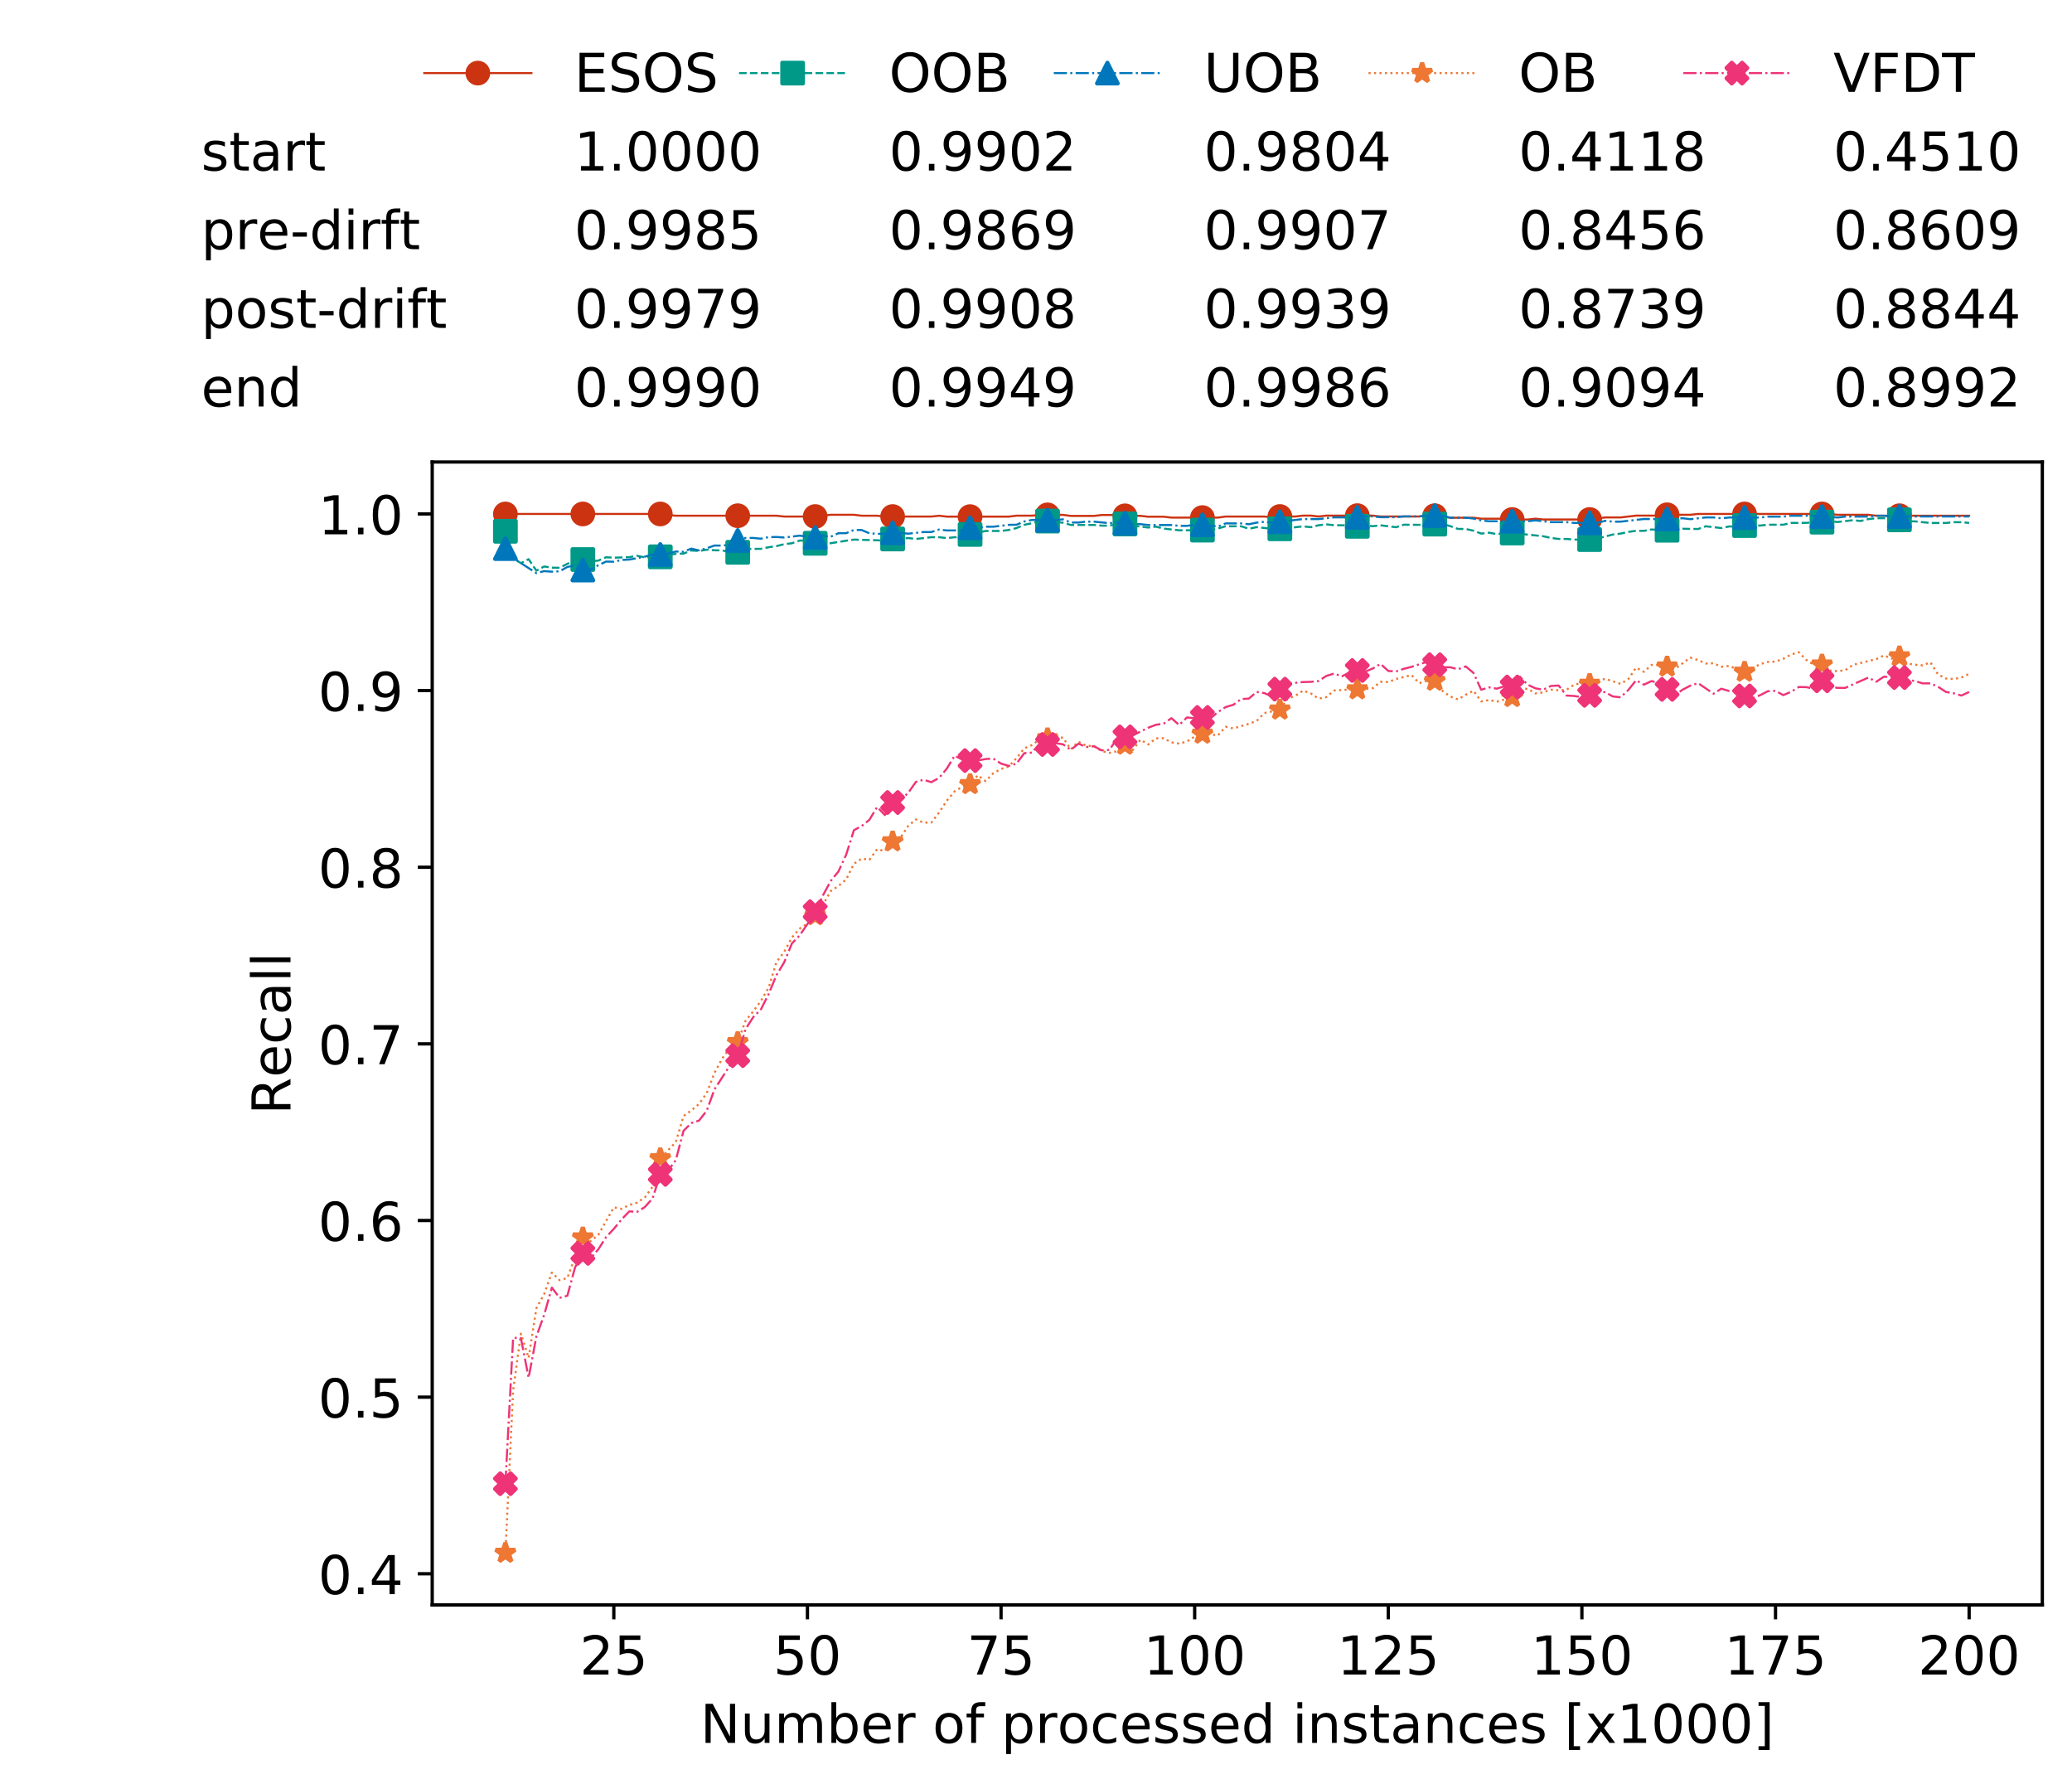 <?xml version="1.0" encoding="utf-8" standalone="no"?>
<!DOCTYPE svg PUBLIC "-//W3C//DTD SVG 1.1//EN"
  "http://www.w3.org/Graphics/SVG/1.1/DTD/svg11.dtd">
<!-- Created with matplotlib (https://matplotlib.org/) -->
<svg height="432.615pt" version="1.1" viewBox="0 0 502.65 432.615" width="502.65pt" xmlns="http://www.w3.org/2000/svg" xmlns:xlink="http://www.w3.org/1999/xlink">
 <defs>
  <style type="text/css">
*{stroke-linecap:butt;stroke-linejoin:round;white-space:pre;}
  </style>
 </defs>
 <g id="figure_1">
  <g id="patch_1">
   <path d="M 0 432.615 
L 502.65 432.615 
L 502.65 0 
L 0 0 
z
" style="fill:#ffffff;"/>
  </g>
  <g id="axes_1">
   <g id="patch_2">
    <path d="M 104.85 389.252 
L 495.45 389.252 
L 495.45 112.052 
L 104.85 112.052 
z
" style="fill:#ffffff;"/>
   </g>
   <g id="matplotlib.axis_1">
    <g id="xtick_1">
     <g id="line2d_1">
      <defs>
       <path d="M 0 0 
L 0 3.5 
" id="m29a3a0fb50" style="stroke:#000000;stroke-width:0.8;"/>
      </defs>
      <g>
       <use style="stroke:#000000;stroke-width:0.8;" x="148.908" xlink:href="#m29a3a0fb50" y="389.252"/>
      </g>
     </g>
     <g id="text_1">
      <!-- 25 -->
      <defs>
       <path d="M 19.188 8.297 
L 53.609 8.297 
L 53.609 0 
L 7.328 0 
L 7.328 8.297 
Q 12.938 14.109 22.625 23.891 
Q 32.328 33.688 34.812 36.531 
Q 39.547 41.844 41.422 45.531 
Q 43.312 49.219 43.312 52.781 
Q 43.312 58.594 39.234 62.25 
Q 35.156 65.922 28.609 65.922 
Q 23.969 65.922 18.812 64.312 
Q 13.672 62.703 7.812 59.422 
L 7.812 69.391 
Q 13.766 71.781 18.938 73 
Q 24.125 74.219 28.422 74.219 
Q 39.75 74.219 46.484 68.547 
Q 53.219 62.891 53.219 53.422 
Q 53.219 48.922 51.531 44.891 
Q 49.859 40.875 45.406 35.406 
Q 44.188 33.984 37.641 27.219 
Q 31.109 20.453 19.188 8.297 
z
" id="DejaVuSans-50"/>
       <path d="M 10.797 72.906 
L 49.516 72.906 
L 49.516 64.594 
L 19.828 64.594 
L 19.828 46.734 
Q 21.969 47.469 24.109 47.828 
Q 26.266 48.188 28.422 48.188 
Q 40.625 48.188 47.75 41.5 
Q 54.891 34.812 54.891 23.391 
Q 54.891 11.625 47.562 5.094 
Q 40.234 -1.422 26.906 -1.422 
Q 22.312 -1.422 17.547 -0.641 
Q 12.797 0.141 7.719 1.703 
L 7.719 11.625 
Q 12.109 9.234 16.797 8.062 
Q 21.484 6.891 26.703 6.891 
Q 35.156 6.891 40.078 11.328 
Q 45.016 15.766 45.016 23.391 
Q 45.016 31 40.078 35.438 
Q 35.156 39.891 26.703 39.891 
Q 22.75 39.891 18.812 39.016 
Q 14.891 38.141 10.797 36.281 
z
" id="DejaVuSans-53"/>
      </defs>
      <g transform="translate(140.636 406.13)scale(0.13 -0.13)">
       <use xlink:href="#DejaVuSans-50"/>
       <use x="63.623" xlink:href="#DejaVuSans-53"/>
      </g>
     </g>
    </g>
    <g id="xtick_2">
     <g id="line2d_2">
      <g>
       <use style="stroke:#000000;stroke-width:0.8;" x="195.877" xlink:href="#m29a3a0fb50" y="389.252"/>
      </g>
     </g>
     <g id="text_2">
      <!-- 50 -->
      <defs>
       <path d="M 31.781 66.406 
Q 24.172 66.406 20.328 58.906 
Q 16.5 51.422 16.5 36.375 
Q 16.5 21.391 20.328 13.891 
Q 24.172 6.391 31.781 6.391 
Q 39.453 6.391 43.281 13.891 
Q 47.125 21.391 47.125 36.375 
Q 47.125 51.422 43.281 58.906 
Q 39.453 66.406 31.781 66.406 
z
M 31.781 74.219 
Q 44.047 74.219 50.516 64.516 
Q 56.984 54.828 56.984 36.375 
Q 56.984 17.969 50.516 8.266 
Q 44.047 -1.422 31.781 -1.422 
Q 19.531 -1.422 13.062 8.266 
Q 6.594 17.969 6.594 36.375 
Q 6.594 54.828 13.062 64.516 
Q 19.531 74.219 31.781 74.219 
z
" id="DejaVuSans-48"/>
      </defs>
      <g transform="translate(187.606 406.13)scale(0.13 -0.13)">
       <use xlink:href="#DejaVuSans-53"/>
       <use x="63.623" xlink:href="#DejaVuSans-48"/>
      </g>
     </g>
    </g>
    <g id="xtick_3">
     <g id="line2d_3">
      <g>
       <use style="stroke:#000000;stroke-width:0.8;" x="242.847" xlink:href="#m29a3a0fb50" y="389.252"/>
      </g>
     </g>
     <g id="text_3">
      <!-- 75 -->
      <defs>
       <path d="M 8.203 72.906 
L 55.078 72.906 
L 55.078 68.703 
L 28.609 0 
L 18.312 0 
L 43.219 64.594 
L 8.203 64.594 
z
" id="DejaVuSans-55"/>
      </defs>
      <g transform="translate(234.576 406.13)scale(0.13 -0.13)">
       <use xlink:href="#DejaVuSans-55"/>
       <use x="63.623" xlink:href="#DejaVuSans-53"/>
      </g>
     </g>
    </g>
    <g id="xtick_4">
     <g id="line2d_4">
      <g>
       <use style="stroke:#000000;stroke-width:0.8;" x="289.817" xlink:href="#m29a3a0fb50" y="389.252"/>
      </g>
     </g>
     <g id="text_4">
      <!-- 100 -->
      <defs>
       <path d="M 12.406 8.297 
L 28.516 8.297 
L 28.516 63.922 
L 10.984 60.406 
L 10.984 69.391 
L 28.422 72.906 
L 38.281 72.906 
L 38.281 8.297 
L 54.391 8.297 
L 54.391 0 
L 12.406 0 
z
" id="DejaVuSans-49"/>
      </defs>
      <g transform="translate(277.41 406.13)scale(0.13 -0.13)">
       <use xlink:href="#DejaVuSans-49"/>
       <use x="63.623" xlink:href="#DejaVuSans-48"/>
       <use x="127.246" xlink:href="#DejaVuSans-48"/>
      </g>
     </g>
    </g>
    <g id="xtick_5">
     <g id="line2d_5">
      <g>
       <use style="stroke:#000000;stroke-width:0.8;" x="336.786" xlink:href="#m29a3a0fb50" y="389.252"/>
      </g>
     </g>
     <g id="text_5">
      <!-- 125 -->
      <g transform="translate(324.379 406.13)scale(0.13 -0.13)">
       <use xlink:href="#DejaVuSans-49"/>
       <use x="63.623" xlink:href="#DejaVuSans-50"/>
       <use x="127.246" xlink:href="#DejaVuSans-53"/>
      </g>
     </g>
    </g>
    <g id="xtick_6">
     <g id="line2d_6">
      <g>
       <use style="stroke:#000000;stroke-width:0.8;" x="383.756" xlink:href="#m29a3a0fb50" y="389.252"/>
      </g>
     </g>
     <g id="text_6">
      <!-- 150 -->
      <g transform="translate(371.349 406.13)scale(0.13 -0.13)">
       <use xlink:href="#DejaVuSans-49"/>
       <use x="63.623" xlink:href="#DejaVuSans-53"/>
       <use x="127.246" xlink:href="#DejaVuSans-48"/>
      </g>
     </g>
    </g>
    <g id="xtick_7">
     <g id="line2d_7">
      <g>
       <use style="stroke:#000000;stroke-width:0.8;" x="430.726" xlink:href="#m29a3a0fb50" y="389.252"/>
      </g>
     </g>
     <g id="text_7">
      <!-- 175 -->
      <g transform="translate(418.319 406.13)scale(0.13 -0.13)">
       <use xlink:href="#DejaVuSans-49"/>
       <use x="63.623" xlink:href="#DejaVuSans-55"/>
       <use x="127.246" xlink:href="#DejaVuSans-53"/>
      </g>
     </g>
    </g>
    <g id="xtick_8">
     <g id="line2d_8">
      <g>
       <use style="stroke:#000000;stroke-width:0.8;" x="477.695" xlink:href="#m29a3a0fb50" y="389.252"/>
      </g>
     </g>
     <g id="text_8">
      <!-- 200 -->
      <g transform="translate(465.289 406.13)scale(0.13 -0.13)">
       <use xlink:href="#DejaVuSans-50"/>
       <use x="63.623" xlink:href="#DejaVuSans-48"/>
       <use x="127.246" xlink:href="#DejaVuSans-48"/>
      </g>
     </g>
    </g>
    <g id="text_9">
     <!-- Number of processed instances [x1000] -->
     <defs>
      <path d="M 9.812 72.906 
L 23.094 72.906 
L 55.422 11.922 
L 55.422 72.906 
L 64.984 72.906 
L 64.984 0 
L 51.703 0 
L 19.391 60.984 
L 19.391 0 
L 9.812 0 
z
" id="DejaVuSans-78"/>
      <path d="M 8.5 21.578 
L 8.5 54.688 
L 17.484 54.688 
L 17.484 21.922 
Q 17.484 14.156 20.5 10.266 
Q 23.531 6.391 29.594 6.391 
Q 36.859 6.391 41.078 11.031 
Q 45.312 15.672 45.312 23.688 
L 45.312 54.688 
L 54.297 54.688 
L 54.297 0 
L 45.312 0 
L 45.312 8.406 
Q 42.047 3.422 37.719 1 
Q 33.406 -1.422 27.688 -1.422 
Q 18.266 -1.422 13.375 4.438 
Q 8.5 10.297 8.5 21.578 
z
M 31.109 56 
z
" id="DejaVuSans-117"/>
      <path d="M 52 44.188 
Q 55.375 50.25 60.062 53.125 
Q 64.75 56 71.094 56 
Q 79.641 56 84.281 50.016 
Q 88.922 44.047 88.922 33.016 
L 88.922 0 
L 79.891 0 
L 79.891 32.719 
Q 79.891 40.578 77.094 44.375 
Q 74.312 48.188 68.609 48.188 
Q 61.625 48.188 57.562 43.547 
Q 53.516 38.922 53.516 30.906 
L 53.516 0 
L 44.484 0 
L 44.484 32.719 
Q 44.484 40.625 41.703 44.406 
Q 38.922 48.188 33.109 48.188 
Q 26.219 48.188 22.156 43.531 
Q 18.109 38.875 18.109 30.906 
L 18.109 0 
L 9.078 0 
L 9.078 54.688 
L 18.109 54.688 
L 18.109 46.188 
Q 21.188 51.219 25.484 53.609 
Q 29.781 56 35.688 56 
Q 41.656 56 45.828 52.969 
Q 50 49.953 52 44.188 
z
" id="DejaVuSans-109"/>
      <path d="M 48.688 27.297 
Q 48.688 37.203 44.609 42.844 
Q 40.531 48.484 33.406 48.484 
Q 26.266 48.484 22.188 42.844 
Q 18.109 37.203 18.109 27.297 
Q 18.109 17.391 22.188 11.75 
Q 26.266 6.109 33.406 6.109 
Q 40.531 6.109 44.609 11.75 
Q 48.688 17.391 48.688 27.297 
z
M 18.109 46.391 
Q 20.953 51.266 25.266 53.625 
Q 29.594 56 35.594 56 
Q 45.562 56 51.781 48.094 
Q 58.016 40.188 58.016 27.297 
Q 58.016 14.406 51.781 6.484 
Q 45.562 -1.422 35.594 -1.422 
Q 29.594 -1.422 25.266 0.953 
Q 20.953 3.328 18.109 8.203 
L 18.109 0 
L 9.078 0 
L 9.078 75.984 
L 18.109 75.984 
z
" id="DejaVuSans-98"/>
      <path d="M 56.203 29.594 
L 56.203 25.203 
L 14.891 25.203 
Q 15.484 15.922 20.484 11.062 
Q 25.484 6.203 34.422 6.203 
Q 39.594 6.203 44.453 7.469 
Q 49.312 8.734 54.109 11.281 
L 54.109 2.781 
Q 49.266 0.734 44.188 -0.344 
Q 39.109 -1.422 33.891 -1.422 
Q 20.797 -1.422 13.156 6.188 
Q 5.516 13.812 5.516 26.812 
Q 5.516 40.234 12.766 48.109 
Q 20.016 56 32.328 56 
Q 43.359 56 49.781 48.891 
Q 56.203 41.797 56.203 29.594 
z
M 47.219 32.234 
Q 47.125 39.594 43.094 43.984 
Q 39.062 48.391 32.422 48.391 
Q 24.906 48.391 20.391 44.141 
Q 15.875 39.891 15.188 32.172 
z
" id="DejaVuSans-101"/>
      <path d="M 41.109 46.297 
Q 39.594 47.172 37.812 47.578 
Q 36.031 48 33.891 48 
Q 26.266 48 22.188 43.047 
Q 18.109 38.094 18.109 28.812 
L 18.109 0 
L 9.078 0 
L 9.078 54.688 
L 18.109 54.688 
L 18.109 46.188 
Q 20.953 51.172 25.484 53.578 
Q 30.031 56 36.531 56 
Q 37.453 56 38.578 55.875 
Q 39.703 55.766 41.062 55.516 
z
" id="DejaVuSans-114"/>
      <path id="DejaVuSans-32"/>
      <path d="M 30.609 48.391 
Q 23.391 48.391 19.188 42.75 
Q 14.984 37.109 14.984 27.297 
Q 14.984 17.484 19.156 11.844 
Q 23.344 6.203 30.609 6.203 
Q 37.797 6.203 41.984 11.859 
Q 46.188 17.531 46.188 27.297 
Q 46.188 37.016 41.984 42.703 
Q 37.797 48.391 30.609 48.391 
z
M 30.609 56 
Q 42.328 56 49.016 48.375 
Q 55.719 40.766 55.719 27.297 
Q 55.719 13.875 49.016 6.219 
Q 42.328 -1.422 30.609 -1.422 
Q 18.844 -1.422 12.172 6.219 
Q 5.516 13.875 5.516 27.297 
Q 5.516 40.766 12.172 48.375 
Q 18.844 56 30.609 56 
z
" id="DejaVuSans-111"/>
      <path d="M 37.109 75.984 
L 37.109 68.5 
L 28.516 68.5 
Q 23.688 68.5 21.797 66.547 
Q 19.922 64.594 19.922 59.516 
L 19.922 54.688 
L 34.719 54.688 
L 34.719 47.703 
L 19.922 47.703 
L 19.922 0 
L 10.891 0 
L 10.891 47.703 
L 2.297 47.703 
L 2.297 54.688 
L 10.891 54.688 
L 10.891 58.5 
Q 10.891 67.625 15.141 71.797 
Q 19.391 75.984 28.609 75.984 
z
" id="DejaVuSans-102"/>
      <path d="M 18.109 8.203 
L 18.109 -20.797 
L 9.078 -20.797 
L 9.078 54.688 
L 18.109 54.688 
L 18.109 46.391 
Q 20.953 51.266 25.266 53.625 
Q 29.594 56 35.594 56 
Q 45.562 56 51.781 48.094 
Q 58.016 40.188 58.016 27.297 
Q 58.016 14.406 51.781 6.484 
Q 45.562 -1.422 35.594 -1.422 
Q 29.594 -1.422 25.266 0.953 
Q 20.953 3.328 18.109 8.203 
z
M 48.688 27.297 
Q 48.688 37.203 44.609 42.844 
Q 40.531 48.484 33.406 48.484 
Q 26.266 48.484 22.188 42.844 
Q 18.109 37.203 18.109 27.297 
Q 18.109 17.391 22.188 11.75 
Q 26.266 6.109 33.406 6.109 
Q 40.531 6.109 44.609 11.75 
Q 48.688 17.391 48.688 27.297 
z
" id="DejaVuSans-112"/>
      <path d="M 48.781 52.594 
L 48.781 44.188 
Q 44.969 46.297 41.141 47.344 
Q 37.312 48.391 33.406 48.391 
Q 24.656 48.391 19.812 42.844 
Q 14.984 37.312 14.984 27.297 
Q 14.984 17.281 19.812 11.734 
Q 24.656 6.203 33.406 6.203 
Q 37.312 6.203 41.141 7.25 
Q 44.969 8.297 48.781 10.406 
L 48.781 2.094 
Q 45.016 0.344 40.984 -0.531 
Q 36.969 -1.422 32.422 -1.422 
Q 20.062 -1.422 12.781 6.344 
Q 5.516 14.109 5.516 27.297 
Q 5.516 40.672 12.859 48.328 
Q 20.219 56 33.016 56 
Q 37.156 56 41.109 55.141 
Q 45.062 54.297 48.781 52.594 
z
" id="DejaVuSans-99"/>
      <path d="M 44.281 53.078 
L 44.281 44.578 
Q 40.484 46.531 36.375 47.5 
Q 32.281 48.484 27.875 48.484 
Q 21.188 48.484 17.844 46.438 
Q 14.5 44.391 14.5 40.281 
Q 14.5 37.156 16.891 35.375 
Q 19.281 33.594 26.516 31.984 
L 29.594 31.297 
Q 39.156 29.25 43.188 25.516 
Q 47.219 21.781 47.219 15.094 
Q 47.219 7.469 41.188 3.016 
Q 35.156 -1.422 24.609 -1.422 
Q 20.219 -1.422 15.453 -0.562 
Q 10.688 0.297 5.422 2 
L 5.422 11.281 
Q 10.406 8.688 15.234 7.391 
Q 20.062 6.109 24.812 6.109 
Q 31.156 6.109 34.562 8.281 
Q 37.984 10.453 37.984 14.406 
Q 37.984 18.062 35.516 20.016 
Q 33.062 21.969 24.703 23.781 
L 21.578 24.516 
Q 13.234 26.266 9.516 29.906 
Q 5.812 33.547 5.812 39.891 
Q 5.812 47.609 11.281 51.797 
Q 16.75 56 26.812 56 
Q 31.781 56 36.172 55.266 
Q 40.578 54.547 44.281 53.078 
z
" id="DejaVuSans-115"/>
      <path d="M 45.406 46.391 
L 45.406 75.984 
L 54.391 75.984 
L 54.391 0 
L 45.406 0 
L 45.406 8.203 
Q 42.578 3.328 38.25 0.953 
Q 33.938 -1.422 27.875 -1.422 
Q 17.969 -1.422 11.734 6.484 
Q 5.516 14.406 5.516 27.297 
Q 5.516 40.188 11.734 48.094 
Q 17.969 56 27.875 56 
Q 33.938 56 38.25 53.625 
Q 42.578 51.266 45.406 46.391 
z
M 14.797 27.297 
Q 14.797 17.391 18.875 11.75 
Q 22.953 6.109 30.078 6.109 
Q 37.203 6.109 41.297 11.75 
Q 45.406 17.391 45.406 27.297 
Q 45.406 37.203 41.297 42.844 
Q 37.203 48.484 30.078 48.484 
Q 22.953 48.484 18.875 42.844 
Q 14.797 37.203 14.797 27.297 
z
" id="DejaVuSans-100"/>
      <path d="M 9.422 54.688 
L 18.406 54.688 
L 18.406 0 
L 9.422 0 
z
M 9.422 75.984 
L 18.406 75.984 
L 18.406 64.594 
L 9.422 64.594 
z
" id="DejaVuSans-105"/>
      <path d="M 54.891 33.016 
L 54.891 0 
L 45.906 0 
L 45.906 32.719 
Q 45.906 40.484 42.875 44.328 
Q 39.844 48.188 33.797 48.188 
Q 26.516 48.188 22.312 43.547 
Q 18.109 38.922 18.109 30.906 
L 18.109 0 
L 9.078 0 
L 9.078 54.688 
L 18.109 54.688 
L 18.109 46.188 
Q 21.344 51.125 25.703 53.562 
Q 30.078 56 35.797 56 
Q 45.219 56 50.047 50.172 
Q 54.891 44.344 54.891 33.016 
z
" id="DejaVuSans-110"/>
      <path d="M 18.312 70.219 
L 18.312 54.688 
L 36.812 54.688 
L 36.812 47.703 
L 18.312 47.703 
L 18.312 18.016 
Q 18.312 11.328 20.141 9.422 
Q 21.969 7.516 27.594 7.516 
L 36.812 7.516 
L 36.812 0 
L 27.594 0 
Q 17.188 0 13.234 3.875 
Q 9.281 7.766 9.281 18.016 
L 9.281 47.703 
L 2.688 47.703 
L 2.688 54.688 
L 9.281 54.688 
L 9.281 70.219 
z
" id="DejaVuSans-116"/>
      <path d="M 34.281 27.484 
Q 23.391 27.484 19.188 25 
Q 14.984 22.516 14.984 16.5 
Q 14.984 11.719 18.141 8.906 
Q 21.297 6.109 26.703 6.109 
Q 34.188 6.109 38.703 11.406 
Q 43.219 16.703 43.219 25.484 
L 43.219 27.484 
z
M 52.203 31.203 
L 52.203 0 
L 43.219 0 
L 43.219 8.297 
Q 40.141 3.328 35.547 0.953 
Q 30.953 -1.422 24.312 -1.422 
Q 15.922 -1.422 10.953 3.297 
Q 6 8.016 6 15.922 
Q 6 25.141 12.172 29.828 
Q 18.359 34.516 30.609 34.516 
L 43.219 34.516 
L 43.219 35.406 
Q 43.219 41.609 39.141 45 
Q 35.062 48.391 27.688 48.391 
Q 23 48.391 18.547 47.266 
Q 14.109 46.141 10.016 43.891 
L 10.016 52.203 
Q 14.938 54.109 19.578 55.047 
Q 24.219 56 28.609 56 
Q 40.484 56 46.344 49.844 
Q 52.203 43.703 52.203 31.203 
z
" id="DejaVuSans-97"/>
      <path d="M 8.594 75.984 
L 29.297 75.984 
L 29.297 69 
L 17.578 69 
L 17.578 -6.203 
L 29.297 -6.203 
L 29.297 -13.188 
L 8.594 -13.188 
z
" id="DejaVuSans-91"/>
      <path d="M 54.891 54.688 
L 35.109 28.078 
L 55.906 0 
L 45.312 0 
L 29.391 21.484 
L 13.484 0 
L 2.875 0 
L 24.125 28.609 
L 4.688 54.688 
L 15.281 54.688 
L 29.781 35.203 
L 44.281 54.688 
z
" id="DejaVuSans-120"/>
      <path d="M 30.422 75.984 
L 30.422 -13.188 
L 9.719 -13.188 
L 9.719 -6.203 
L 21.391 -6.203 
L 21.391 69 
L 9.719 69 
L 9.719 75.984 
z
" id="DejaVuSans-93"/>
     </defs>
     <g transform="translate(169.881 422.711)scale(0.13 -0.13)">
      <use xlink:href="#DejaVuSans-78"/>
      <use x="74.805" xlink:href="#DejaVuSans-117"/>
      <use x="138.184" xlink:href="#DejaVuSans-109"/>
      <use x="235.596" xlink:href="#DejaVuSans-98"/>
      <use x="299.072" xlink:href="#DejaVuSans-101"/>
      <use x="360.596" xlink:href="#DejaVuSans-114"/>
      <use x="401.709" xlink:href="#DejaVuSans-32"/>
      <use x="433.496" xlink:href="#DejaVuSans-111"/>
      <use x="494.678" xlink:href="#DejaVuSans-102"/>
      <use x="529.883" xlink:href="#DejaVuSans-32"/>
      <use x="561.67" xlink:href="#DejaVuSans-112"/>
      <use x="625.146" xlink:href="#DejaVuSans-114"/>
      <use x="666.229" xlink:href="#DejaVuSans-111"/>
      <use x="727.41" xlink:href="#DejaVuSans-99"/>
      <use x="782.391" xlink:href="#DejaVuSans-101"/>
      <use x="843.914" xlink:href="#DejaVuSans-115"/>
      <use x="896.014" xlink:href="#DejaVuSans-115"/>
      <use x="948.113" xlink:href="#DejaVuSans-101"/>
      <use x="1009.637" xlink:href="#DejaVuSans-100"/>
      <use x="1073.113" xlink:href="#DejaVuSans-32"/>
      <use x="1104.9" xlink:href="#DejaVuSans-105"/>
      <use x="1132.684" xlink:href="#DejaVuSans-110"/>
      <use x="1196.062" xlink:href="#DejaVuSans-115"/>
      <use x="1248.162" xlink:href="#DejaVuSans-116"/>
      <use x="1287.371" xlink:href="#DejaVuSans-97"/>
      <use x="1348.65" xlink:href="#DejaVuSans-110"/>
      <use x="1412.029" xlink:href="#DejaVuSans-99"/>
      <use x="1467.01" xlink:href="#DejaVuSans-101"/>
      <use x="1528.533" xlink:href="#DejaVuSans-115"/>
      <use x="1580.633" xlink:href="#DejaVuSans-32"/>
      <use x="1612.42" xlink:href="#DejaVuSans-91"/>
      <use x="1651.434" xlink:href="#DejaVuSans-120"/>
      <use x="1710.613" xlink:href="#DejaVuSans-49"/>
      <use x="1774.236" xlink:href="#DejaVuSans-48"/>
      <use x="1837.859" xlink:href="#DejaVuSans-48"/>
      <use x="1901.482" xlink:href="#DejaVuSans-48"/>
      <use x="1965.105" xlink:href="#DejaVuSans-93"/>
     </g>
    </g>
   </g>
   <g id="matplotlib.axis_2">
    <g id="ytick_1">
     <g id="line2d_9">
      <defs>
       <path d="M 0 0 
L -3.5 0 
" id="m7ea97e3995" style="stroke:#000000;stroke-width:0.8;"/>
      </defs>
      <g>
       <use style="stroke:#000000;stroke-width:0.8;" x="104.85" xlink:href="#m7ea97e3995" y="381.692"/>
      </g>
     </g>
     <g id="text_10">
      <!-- 0.4 -->
      <defs>
       <path d="M 10.688 12.406 
L 21 12.406 
L 21 0 
L 10.688 0 
z
" id="DejaVuSans-46"/>
       <path d="M 37.797 64.312 
L 12.891 25.391 
L 37.797 25.391 
z
M 35.203 72.906 
L 47.609 72.906 
L 47.609 25.391 
L 58.016 25.391 
L 58.016 17.188 
L 47.609 17.188 
L 47.609 0 
L 37.797 0 
L 37.797 17.188 
L 4.891 17.188 
L 4.891 26.703 
z
" id="DejaVuSans-52"/>
      </defs>
      <g transform="translate(77.176 386.631)scale(0.13 -0.13)">
       <use xlink:href="#DejaVuSans-48"/>
       <use x="63.623" xlink:href="#DejaVuSans-46"/>
       <use x="95.41" xlink:href="#DejaVuSans-52"/>
      </g>
     </g>
    </g>
    <g id="ytick_2">
     <g id="line2d_10">
      <g>
       <use style="stroke:#000000;stroke-width:0.8;" x="104.85" xlink:href="#m7ea97e3995" y="338.852"/>
      </g>
     </g>
     <g id="text_11">
      <!-- 0.5 -->
      <g transform="translate(77.176 343.791)scale(0.13 -0.13)">
       <use xlink:href="#DejaVuSans-48"/>
       <use x="63.623" xlink:href="#DejaVuSans-46"/>
       <use x="95.41" xlink:href="#DejaVuSans-53"/>
      </g>
     </g>
    </g>
    <g id="ytick_3">
     <g id="line2d_11">
      <g>
       <use style="stroke:#000000;stroke-width:0.8;" x="104.85" xlink:href="#m7ea97e3995" y="296.012"/>
      </g>
     </g>
     <g id="text_12">
      <!-- 0.6 -->
      <defs>
       <path d="M 33.016 40.375 
Q 26.375 40.375 22.484 35.828 
Q 18.609 31.297 18.609 23.391 
Q 18.609 15.531 22.484 10.953 
Q 26.375 6.391 33.016 6.391 
Q 39.656 6.391 43.531 10.953 
Q 47.406 15.531 47.406 23.391 
Q 47.406 31.297 43.531 35.828 
Q 39.656 40.375 33.016 40.375 
z
M 52.594 71.297 
L 52.594 62.312 
Q 48.875 64.062 45.094 64.984 
Q 41.312 65.922 37.594 65.922 
Q 27.828 65.922 22.672 59.328 
Q 17.531 52.734 16.797 39.406 
Q 19.672 43.656 24.016 45.922 
Q 28.375 48.188 33.594 48.188 
Q 44.578 48.188 50.953 41.516 
Q 57.328 34.859 57.328 23.391 
Q 57.328 12.156 50.688 5.359 
Q 44.047 -1.422 33.016 -1.422 
Q 20.359 -1.422 13.672 8.266 
Q 6.984 17.969 6.984 36.375 
Q 6.984 53.656 15.188 63.938 
Q 23.391 74.219 37.203 74.219 
Q 40.922 74.219 44.703 73.484 
Q 48.484 72.75 52.594 71.297 
z
" id="DejaVuSans-54"/>
      </defs>
      <g transform="translate(77.176 300.951)scale(0.13 -0.13)">
       <use xlink:href="#DejaVuSans-48"/>
       <use x="63.623" xlink:href="#DejaVuSans-46"/>
       <use x="95.41" xlink:href="#DejaVuSans-54"/>
      </g>
     </g>
    </g>
    <g id="ytick_4">
     <g id="line2d_12">
      <g>
       <use style="stroke:#000000;stroke-width:0.8;" x="104.85" xlink:href="#m7ea97e3995" y="253.172"/>
      </g>
     </g>
     <g id="text_13">
      <!-- 0.7 -->
      <g transform="translate(77.176 258.111)scale(0.13 -0.13)">
       <use xlink:href="#DejaVuSans-48"/>
       <use x="63.623" xlink:href="#DejaVuSans-46"/>
       <use x="95.41" xlink:href="#DejaVuSans-55"/>
      </g>
     </g>
    </g>
    <g id="ytick_5">
     <g id="line2d_13">
      <g>
       <use style="stroke:#000000;stroke-width:0.8;" x="104.85" xlink:href="#m7ea97e3995" y="210.332"/>
      </g>
     </g>
     <g id="text_14">
      <!-- 0.8 -->
      <defs>
       <path d="M 31.781 34.625 
Q 24.75 34.625 20.719 30.859 
Q 16.703 27.094 16.703 20.516 
Q 16.703 13.922 20.719 10.156 
Q 24.75 6.391 31.781 6.391 
Q 38.812 6.391 42.859 10.172 
Q 46.922 13.969 46.922 20.516 
Q 46.922 27.094 42.891 30.859 
Q 38.875 34.625 31.781 34.625 
z
M 21.922 38.812 
Q 15.578 40.375 12.031 44.719 
Q 8.5 49.078 8.5 55.328 
Q 8.5 64.062 14.719 69.141 
Q 20.953 74.219 31.781 74.219 
Q 42.672 74.219 48.875 69.141 
Q 55.078 64.062 55.078 55.328 
Q 55.078 49.078 51.531 44.719 
Q 48 40.375 41.703 38.812 
Q 48.828 37.156 52.797 32.312 
Q 56.781 27.484 56.781 20.516 
Q 56.781 9.906 50.312 4.234 
Q 43.844 -1.422 31.781 -1.422 
Q 19.734 -1.422 13.25 4.234 
Q 6.781 9.906 6.781 20.516 
Q 6.781 27.484 10.781 32.312 
Q 14.797 37.156 21.922 38.812 
z
M 18.312 54.391 
Q 18.312 48.734 21.844 45.562 
Q 25.391 42.391 31.781 42.391 
Q 38.141 42.391 41.719 45.562 
Q 45.312 48.734 45.312 54.391 
Q 45.312 60.062 41.719 63.234 
Q 38.141 66.406 31.781 66.406 
Q 25.391 66.406 21.844 63.234 
Q 18.312 60.062 18.312 54.391 
z
" id="DejaVuSans-56"/>
      </defs>
      <g transform="translate(77.176 215.271)scale(0.13 -0.13)">
       <use xlink:href="#DejaVuSans-48"/>
       <use x="63.623" xlink:href="#DejaVuSans-46"/>
       <use x="95.41" xlink:href="#DejaVuSans-56"/>
      </g>
     </g>
    </g>
    <g id="ytick_6">
     <g id="line2d_14">
      <g>
       <use style="stroke:#000000;stroke-width:0.8;" x="104.85" xlink:href="#m7ea97e3995" y="167.492"/>
      </g>
     </g>
     <g id="text_15">
      <!-- 0.9 -->
      <defs>
       <path d="M 10.984 1.516 
L 10.984 10.5 
Q 14.703 8.734 18.5 7.812 
Q 22.312 6.891 25.984 6.891 
Q 35.75 6.891 40.891 13.453 
Q 46.047 20.016 46.781 33.406 
Q 43.953 29.203 39.594 26.953 
Q 35.25 24.703 29.984 24.703 
Q 19.047 24.703 12.672 31.312 
Q 6.297 37.938 6.297 49.422 
Q 6.297 60.641 12.938 67.422 
Q 19.578 74.219 30.609 74.219 
Q 43.266 74.219 49.922 64.516 
Q 56.594 54.828 56.594 36.375 
Q 56.594 19.141 48.406 8.859 
Q 40.234 -1.422 26.422 -1.422 
Q 22.703 -1.422 18.891 -0.688 
Q 15.094 0.047 10.984 1.516 
z
M 30.609 32.422 
Q 37.25 32.422 41.125 36.953 
Q 45.016 41.5 45.016 49.422 
Q 45.016 57.281 41.125 61.844 
Q 37.25 66.406 30.609 66.406 
Q 23.969 66.406 20.094 61.844 
Q 16.219 57.281 16.219 49.422 
Q 16.219 41.5 20.094 36.953 
Q 23.969 32.422 30.609 32.422 
z
" id="DejaVuSans-57"/>
      </defs>
      <g transform="translate(77.176 172.431)scale(0.13 -0.13)">
       <use xlink:href="#DejaVuSans-48"/>
       <use x="63.623" xlink:href="#DejaVuSans-46"/>
       <use x="95.41" xlink:href="#DejaVuSans-57"/>
      </g>
     </g>
    </g>
    <g id="ytick_7">
     <g id="line2d_15">
      <g>
       <use style="stroke:#000000;stroke-width:0.8;" x="104.85" xlink:href="#m7ea97e3995" y="124.652"/>
      </g>
     </g>
     <g id="text_16">
      <!-- 1.0 -->
      <g transform="translate(77.176 129.591)scale(0.13 -0.13)">
       <use xlink:href="#DejaVuSans-49"/>
       <use x="63.623" xlink:href="#DejaVuSans-46"/>
       <use x="95.41" xlink:href="#DejaVuSans-48"/>
      </g>
     </g>
    </g>
    <g id="text_17">
     <!-- Recall -->
     <defs>
      <path d="M 44.391 34.188 
Q 47.562 33.109 50.562 29.594 
Q 53.562 26.078 56.594 19.922 
L 66.609 0 
L 56 0 
L 46.688 18.703 
Q 43.062 26.031 39.672 28.422 
Q 36.281 30.812 30.422 30.812 
L 19.672 30.812 
L 19.672 0 
L 9.812 0 
L 9.812 72.906 
L 32.078 72.906 
Q 44.578 72.906 50.734 67.672 
Q 56.891 62.453 56.891 51.906 
Q 56.891 45.016 53.688 40.469 
Q 50.484 35.938 44.391 34.188 
z
M 19.672 64.797 
L 19.672 38.922 
L 32.078 38.922 
Q 39.203 38.922 42.844 42.219 
Q 46.484 45.516 46.484 51.906 
Q 46.484 58.297 42.844 61.547 
Q 39.203 64.797 32.078 64.797 
z
" id="DejaVuSans-82"/>
      <path d="M 9.422 75.984 
L 18.406 75.984 
L 18.406 0 
L 9.422 0 
z
" id="DejaVuSans-108"/>
     </defs>
     <g transform="translate(70.472 270.333)rotate(-90)scale(0.13 -0.13)">
      <use xlink:href="#DejaVuSans-82"/>
      <use x="69.42" xlink:href="#DejaVuSans-101"/>
      <use x="130.943" xlink:href="#DejaVuSans-99"/>
      <use x="185.924" xlink:href="#DejaVuSans-97"/>
      <use x="247.203" xlink:href="#DejaVuSans-108"/>
      <use x="274.986" xlink:href="#DejaVuSans-108"/>
     </g>
    </g>
   </g>
   <g id="line2d_16"/>
   <g id="line2d_17"/>
   <g id="line2d_18"/>
   <g id="line2d_19"/>
   <g id="line2d_20"/>
   <g id="line2d_21">
    <path clip-path="url(#p75af304001)" d="M 122.605 124.652 
L 160.18 124.652 
L 163.938 125.08 
L 188.362 125.08 
L 190.241 125.279 
L 197.756 125.279 
L 201.514 124.85 
L 207.15 124.85 
L 209.029 125.083 
L 212.786 125.083 
L 214.665 125.279 
L 225.938 125.279 
L 227.817 125.081 
L 229.695 125.3 
L 244.726 125.3 
L 246.605 125.067 
L 250.362 125.067 
L 252.241 124.87 
L 257.877 124.87 
L 259.756 125.125 
L 265.392 125.125 
L 267.271 124.907 
L 271.029 124.907 
L 272.908 125.109 
L 276.665 125.109 
L 278.544 125.325 
L 282.302 125.325 
L 284.18 125.533 
L 295.453 125.533 
L 297.332 125.278 
L 306.726 125.278 
L 308.605 125.471 
L 310.483 125.269 
L 314.241 125.269 
L 316.12 125.053 
L 317.998 125.053 
L 319.877 125.267 
L 321.756 125.059 
L 333.029 125.059 
L 334.908 125.265 
L 344.302 125.265 
L 346.18 125.072 
L 348.059 125.072 
L 351.817 125.57 
L 357.453 125.562 
L 359.332 125.798 
L 364.968 125.798 
L 366.847 126.002 
L 370.605 126.002 
L 372.483 125.796 
L 374.362 125.996 
L 385.635 125.996 
L 389.392 125.497 
L 393.15 125.497 
L 396.908 125.056 
L 402.544 125.056 
L 404.423 124.852 
L 410.059 124.852 
L 411.938 124.652 
L 443.877 124.652 
L 445.756 124.858 
L 453.271 124.858 
L 455.15 125.081 
L 477.695 125.081 
L 477.695 125.081 
" style="fill:none;stroke:#cc3311;stroke-linecap:square;stroke-width:0.5;"/>
    <defs>
     <path d="M 0 2.5 
C 0.663 2.5 1.299 2.237 1.768 1.768 
C 2.237 1.299 2.5 0.663 2.5 0 
C 2.5 -0.663 2.237 -1.299 1.768 -1.768 
C 1.299 -2.237 0.663 -2.5 0 -2.5 
C -0.663 -2.5 -1.299 -2.237 -1.768 -1.768 
C -2.237 -1.299 -2.5 -0.663 -2.5 0 
C -2.5 0.663 -2.237 1.299 -1.768 1.768 
C -1.299 2.237 -0.663 2.5 0 2.5 
z
" id="mca462ebadf" style="stroke:#cc3311;"/>
    </defs>
    <g clip-path="url(#p75af304001)">
     <use style="fill:#cc3311;stroke:#cc3311;" x="122.605" xlink:href="#mca462ebadf" y="124.652"/>
     <use style="fill:#cc3311;stroke:#cc3311;" x="141.392" xlink:href="#mca462ebadf" y="124.652"/>
     <use style="fill:#cc3311;stroke:#cc3311;" x="160.18" xlink:href="#mca462ebadf" y="124.652"/>
     <use style="fill:#cc3311;stroke:#cc3311;" x="178.968" xlink:href="#mca462ebadf" y="125.08"/>
     <use style="fill:#cc3311;stroke:#cc3311;" x="197.756" xlink:href="#mca462ebadf" y="125.279"/>
     <use style="fill:#cc3311;stroke:#cc3311;" x="216.544" xlink:href="#mca462ebadf" y="125.279"/>
     <use style="fill:#cc3311;stroke:#cc3311;" x="235.332" xlink:href="#mca462ebadf" y="125.3"/>
     <use style="fill:#cc3311;stroke:#cc3311;" x="254.12" xlink:href="#mca462ebadf" y="124.87"/>
     <use style="fill:#cc3311;stroke:#cc3311;" x="272.908" xlink:href="#mca462ebadf" y="125.109"/>
     <use style="fill:#cc3311;stroke:#cc3311;" x="291.695" xlink:href="#mca462ebadf" y="125.533"/>
     <use style="fill:#cc3311;stroke:#cc3311;" x="310.483" xlink:href="#mca462ebadf" y="125.269"/>
     <use style="fill:#cc3311;stroke:#cc3311;" x="329.271" xlink:href="#mca462ebadf" y="125.059"/>
     <use style="fill:#cc3311;stroke:#cc3311;" x="348.059" xlink:href="#mca462ebadf" y="125.072"/>
     <use style="fill:#cc3311;stroke:#cc3311;" x="366.847" xlink:href="#mca462ebadf" y="126.002"/>
     <use style="fill:#cc3311;stroke:#cc3311;" x="385.635" xlink:href="#mca462ebadf" y="125.996"/>
     <use style="fill:#cc3311;stroke:#cc3311;" x="404.423" xlink:href="#mca462ebadf" y="124.852"/>
     <use style="fill:#cc3311;stroke:#cc3311;" x="423.211" xlink:href="#mca462ebadf" y="124.652"/>
     <use style="fill:#cc3311;stroke:#cc3311;" x="441.998" xlink:href="#mca462ebadf" y="124.652"/>
     <use style="fill:#cc3311;stroke:#cc3311;" x="460.786" xlink:href="#mca462ebadf" y="125.081"/>
    </g>
   </g>
   <g id="line2d_22"/>
   <g id="line2d_23"/>
   <g id="line2d_24"/>
   <g id="line2d_25"/>
   <g id="line2d_26">
    <path clip-path="url(#p75af304001)" d="M 122.605 128.852 
L 124.483 135.406 
L 126.362 136.582 
L 128.241 135.62 
L 130.12 138.408 
L 131.998 137.39 
L 133.877 137.681 
L 135.756 137.708 
L 137.635 136.748 
L 139.514 135.985 
L 141.392 135.711 
L 143.271 136.136 
L 145.15 135.962 
L 147.029 135.154 
L 148.908 135.262 
L 152.665 135.128 
L 154.544 134.796 
L 156.423 135.173 
L 158.302 135.055 
L 160.18 135.049 
L 162.059 134.612 
L 163.938 134.326 
L 165.817 134.265 
L 167.695 133.506 
L 169.574 133.628 
L 171.453 133.322 
L 173.332 133.46 
L 175.211 133.483 
L 177.089 133.936 
L 178.968 133.949 
L 180.847 133.14 
L 184.605 133.104 
L 186.483 132.719 
L 188.362 132.456 
L 190.241 131.98 
L 192.12 131.754 
L 193.998 131.097 
L 195.877 131.135 
L 197.756 131.763 
L 201.514 131.749 
L 205.271 131.143 
L 207.15 130.872 
L 212.786 131.033 
L 214.665 131.143 
L 216.544 130.714 
L 218.423 130.714 
L 220.302 130.492 
L 222.18 130.718 
L 225.938 130.289 
L 227.817 130.289 
L 229.695 130.507 
L 231.574 130.299 
L 233.453 130.246 
L 235.332 129.624 
L 239.089 128.781 
L 242.847 128.772 
L 244.726 128.539 
L 246.605 128.074 
L 248.483 127.28 
L 250.362 126.901 
L 252.241 126.376 
L 254.12 126.376 
L 257.877 126.774 
L 259.756 127.313 
L 265.392 127.313 
L 267.271 127.488 
L 269.15 127.488 
L 271.029 127.095 
L 272.908 127.087 
L 274.786 127.483 
L 278.544 127.943 
L 280.423 127.729 
L 282.302 128.205 
L 286.059 128.615 
L 293.574 128.579 
L 295.453 128.189 
L 297.332 127.639 
L 301.089 127.639 
L 302.968 128.245 
L 304.847 127.852 
L 308.605 128.249 
L 310.483 128.255 
L 314.241 127.876 
L 316.12 127.659 
L 317.998 127.863 
L 319.877 127.387 
L 321.756 127.179 
L 323.635 127.385 
L 327.392 127.402 
L 329.271 127.646 
L 331.15 127.429 
L 333.029 127.619 
L 334.908 127.405 
L 338.665 127.871 
L 340.544 127.265 
L 344.302 127.289 
L 346.18 127.096 
L 349.938 127.089 
L 351.817 127.599 
L 353.695 128.282 
L 355.574 128.297 
L 357.453 128.709 
L 359.332 129.415 
L 361.211 129.191 
L 363.089 129.54 
L 364.968 129.304 
L 366.847 129.265 
L 374.362 130.055 
L 376.241 130.468 
L 378.12 130.708 
L 379.998 130.708 
L 381.877 130.866 
L 385.635 130.866 
L 387.514 130.623 
L 391.271 129.635 
L 393.15 129.417 
L 395.029 129.005 
L 396.908 128.731 
L 398.786 128.757 
L 400.665 128.408 
L 402.544 128.6 
L 406.302 128.626 
L 408.18 128.244 
L 411.938 128.294 
L 413.817 127.639 
L 417.574 128.072 
L 419.453 127.686 
L 421.332 127.686 
L 423.211 127.467 
L 426.968 127.467 
L 428.847 127.261 
L 432.605 127.261 
L 434.483 126.829 
L 438.241 126.813 
L 440.12 126.622 
L 441.998 126.639 
L 443.877 126.406 
L 445.756 126.612 
L 449.514 126.166 
L 451.392 126.359 
L 453.271 125.893 
L 455.15 125.685 
L 457.029 125.685 
L 460.786 126.08 
L 462.665 126.449 
L 464.544 126.449 
L 468.302 126.842 
L 472.059 126.842 
L 473.938 126.647 
L 475.817 126.647 
L 477.695 126.832 
L 477.695 126.832 
" style="fill:none;stroke:#009988;stroke-dasharray:1.85,0.8;stroke-dashoffset:0;stroke-width:0.5;"/>
    <defs>
     <path d="M -2.5 2.5 
L 2.5 2.5 
L 2.5 -2.5 
L -2.5 -2.5 
z
" id="m6a666d8d8f" style="stroke:#009988;stroke-linejoin:miter;"/>
    </defs>
    <g clip-path="url(#p75af304001)">
     <use style="fill:#009988;stroke:#009988;stroke-linejoin:miter;" x="122.605" xlink:href="#m6a666d8d8f" y="128.852"/>
     <use style="fill:#009988;stroke:#009988;stroke-linejoin:miter;" x="141.392" xlink:href="#m6a666d8d8f" y="135.711"/>
     <use style="fill:#009988;stroke:#009988;stroke-linejoin:miter;" x="160.18" xlink:href="#m6a666d8d8f" y="135.049"/>
     <use style="fill:#009988;stroke:#009988;stroke-linejoin:miter;" x="178.968" xlink:href="#m6a666d8d8f" y="133.949"/>
     <use style="fill:#009988;stroke:#009988;stroke-linejoin:miter;" x="197.756" xlink:href="#m6a666d8d8f" y="131.763"/>
     <use style="fill:#009988;stroke:#009988;stroke-linejoin:miter;" x="216.544" xlink:href="#m6a666d8d8f" y="130.714"/>
     <use style="fill:#009988;stroke:#009988;stroke-linejoin:miter;" x="235.332" xlink:href="#m6a666d8d8f" y="129.624"/>
     <use style="fill:#009988;stroke:#009988;stroke-linejoin:miter;" x="254.12" xlink:href="#m6a666d8d8f" y="126.376"/>
     <use style="fill:#009988;stroke:#009988;stroke-linejoin:miter;" x="272.908" xlink:href="#m6a666d8d8f" y="127.087"/>
     <use style="fill:#009988;stroke:#009988;stroke-linejoin:miter;" x="291.695" xlink:href="#m6a666d8d8f" y="128.572"/>
     <use style="fill:#009988;stroke:#009988;stroke-linejoin:miter;" x="310.483" xlink:href="#m6a666d8d8f" y="128.255"/>
     <use style="fill:#009988;stroke:#009988;stroke-linejoin:miter;" x="329.271" xlink:href="#m6a666d8d8f" y="127.646"/>
     <use style="fill:#009988;stroke:#009988;stroke-linejoin:miter;" x="348.059" xlink:href="#m6a666d8d8f" y="127.106"/>
     <use style="fill:#009988;stroke:#009988;stroke-linejoin:miter;" x="366.847" xlink:href="#m6a666d8d8f" y="129.265"/>
     <use style="fill:#009988;stroke:#009988;stroke-linejoin:miter;" x="385.635" xlink:href="#m6a666d8d8f" y="130.866"/>
     <use style="fill:#009988;stroke:#009988;stroke-linejoin:miter;" x="404.423" xlink:href="#m6a666d8d8f" y="128.602"/>
     <use style="fill:#009988;stroke:#009988;stroke-linejoin:miter;" x="423.211" xlink:href="#m6a666d8d8f" y="127.467"/>
     <use style="fill:#009988;stroke:#009988;stroke-linejoin:miter;" x="441.998" xlink:href="#m6a666d8d8f" y="126.639"/>
     <use style="fill:#009988;stroke:#009988;stroke-linejoin:miter;" x="460.786" xlink:href="#m6a666d8d8f" y="126.08"/>
    </g>
   </g>
   <g id="line2d_27"/>
   <g id="line2d_28"/>
   <g id="line2d_29"/>
   <g id="line2d_30"/>
   <g id="line2d_31">
    <path clip-path="url(#p75af304001)" d="M 122.605 133.052 
L 124.483 135.343 
L 130.12 139.002 
L 131.998 138.523 
L 133.877 138.652 
L 135.756 138.558 
L 137.635 137.504 
L 139.514 137.111 
L 141.392 138.247 
L 143.271 138.124 
L 145.15 137.088 
L 147.029 136.2 
L 148.908 136.238 
L 150.786 135.808 
L 152.665 135.712 
L 156.423 135.013 
L 158.302 134.495 
L 160.18 134.483 
L 162.059 134.262 
L 163.938 133.762 
L 165.817 133.811 
L 167.695 133.058 
L 169.574 133.492 
L 171.453 132.97 
L 173.332 132.308 
L 175.211 132.33 
L 177.089 132.109 
L 178.968 131.076 
L 180.847 130.47 
L 182.726 130.47 
L 184.605 130.653 
L 186.483 130.267 
L 188.362 130.24 
L 190.241 130.359 
L 193.998 129.917 
L 197.756 130.356 
L 199.635 129.928 
L 201.514 130.184 
L 203.392 129.327 
L 205.271 129.307 
L 207.15 128.532 
L 209.029 128.548 
L 210.908 129.342 
L 212.786 129.477 
L 214.665 129.448 
L 216.544 129.234 
L 218.423 129.234 
L 220.302 129.436 
L 224.059 129.032 
L 225.938 129.03 
L 227.817 128.435 
L 229.695 128.654 
L 233.453 128.627 
L 235.332 128.003 
L 237.211 128.003 
L 239.089 127.747 
L 240.968 127.747 
L 244.726 127.291 
L 246.605 127.27 
L 248.483 126.477 
L 250.362 126.098 
L 254.12 126.162 
L 255.998 126.162 
L 257.877 125.96 
L 259.756 126.725 
L 261.635 126.725 
L 263.514 126.519 
L 265.392 126.519 
L 269.15 126.89 
L 271.029 126.694 
L 274.786 127.094 
L 276.665 127.123 
L 278.544 127.34 
L 284.18 127.336 
L 286.059 127.538 
L 287.938 127.538 
L 289.817 127.277 
L 291.695 127.277 
L 295.453 127.709 
L 297.332 126.944 
L 301.089 126.944 
L 302.968 127.146 
L 304.847 126.753 
L 306.726 126.557 
L 308.605 126.75 
L 316.12 125.89 
L 319.877 125.89 
L 323.635 125.48 
L 329.271 125.48 
L 331.15 125.263 
L 333.029 125.236 
L 334.908 125.442 
L 338.665 125.442 
L 340.544 125.24 
L 344.302 125.24 
L 346.18 125.047 
L 349.938 125.047 
L 351.817 125.557 
L 355.574 125.557 
L 357.453 125.763 
L 359.332 126.234 
L 361.211 126.419 
L 370.605 126.42 
L 372.483 126.214 
L 376.241 126.633 
L 379.998 126.633 
L 381.877 126.826 
L 387.514 126.826 
L 389.392 126.316 
L 391.271 126.522 
L 393.15 126.522 
L 398.786 125.877 
L 406.302 125.877 
L 408.18 125.686 
L 410.059 125.916 
L 413.817 125.497 
L 415.695 125.497 
L 417.574 125.705 
L 419.453 125.512 
L 426.968 125.512 
L 428.847 125.306 
L 432.605 125.306 
L 434.483 125.09 
L 440.12 125.09 
L 441.998 125.313 
L 443.877 125.313 
L 445.756 125.519 
L 447.635 125.289 
L 453.271 125.289 
L 455.15 125.081 
L 457.029 125.081 
L 458.908 125.259 
L 477.695 125.259 
L 477.695 125.259 
" style="fill:none;stroke:#0077bb;stroke-dasharray:3.2,0.8,0.5,0.8;stroke-dashoffset:0;stroke-width:0.5;"/>
    <defs>
     <path d="M 0 -2.5 
L -2.5 2.5 
L 2.5 2.5 
z
" id="m9e02ef9675" style="stroke:#0077bb;stroke-linejoin:miter;"/>
    </defs>
    <g clip-path="url(#p75af304001)">
     <use style="fill:#0077bb;stroke:#0077bb;stroke-linejoin:miter;" x="122.605" xlink:href="#m9e02ef9675" y="133.052"/>
     <use style="fill:#0077bb;stroke:#0077bb;stroke-linejoin:miter;" x="141.392" xlink:href="#m9e02ef9675" y="138.247"/>
     <use style="fill:#0077bb;stroke:#0077bb;stroke-linejoin:miter;" x="160.18" xlink:href="#m9e02ef9675" y="134.483"/>
     <use style="fill:#0077bb;stroke:#0077bb;stroke-linejoin:miter;" x="178.968" xlink:href="#m9e02ef9675" y="131.076"/>
     <use style="fill:#0077bb;stroke:#0077bb;stroke-linejoin:miter;" x="197.756" xlink:href="#m9e02ef9675" y="130.356"/>
     <use style="fill:#0077bb;stroke:#0077bb;stroke-linejoin:miter;" x="216.544" xlink:href="#m9e02ef9675" y="129.234"/>
     <use style="fill:#0077bb;stroke:#0077bb;stroke-linejoin:miter;" x="235.332" xlink:href="#m9e02ef9675" y="128.003"/>
     <use style="fill:#0077bb;stroke:#0077bb;stroke-linejoin:miter;" x="254.12" xlink:href="#m9e02ef9675" y="126.162"/>
     <use style="fill:#0077bb;stroke:#0077bb;stroke-linejoin:miter;" x="272.908" xlink:href="#m9e02ef9675" y="126.896"/>
     <use style="fill:#0077bb;stroke:#0077bb;stroke-linejoin:miter;" x="291.695" xlink:href="#m9e02ef9675" y="127.277"/>
     <use style="fill:#0077bb;stroke:#0077bb;stroke-linejoin:miter;" x="310.483" xlink:href="#m9e02ef9675" y="126.548"/>
     <use style="fill:#0077bb;stroke:#0077bb;stroke-linejoin:miter;" x="329.271" xlink:href="#m9e02ef9675" y="125.48"/>
     <use style="fill:#0077bb;stroke:#0077bb;stroke-linejoin:miter;" x="348.059" xlink:href="#m9e02ef9675" y="125.047"/>
     <use style="fill:#0077bb;stroke:#0077bb;stroke-linejoin:miter;" x="366.847" xlink:href="#m9e02ef9675" y="126.419"/>
     <use style="fill:#0077bb;stroke:#0077bb;stroke-linejoin:miter;" x="385.635" xlink:href="#m9e02ef9675" y="126.826"/>
     <use style="fill:#0077bb;stroke:#0077bb;stroke-linejoin:miter;" x="404.423" xlink:href="#m9e02ef9675" y="125.877"/>
     <use style="fill:#0077bb;stroke:#0077bb;stroke-linejoin:miter;" x="423.211" xlink:href="#m9e02ef9675" y="125.512"/>
     <use style="fill:#0077bb;stroke:#0077bb;stroke-linejoin:miter;" x="441.998" xlink:href="#m9e02ef9675" y="125.313"/>
     <use style="fill:#0077bb;stroke:#0077bb;stroke-linejoin:miter;" x="460.786" xlink:href="#m9e02ef9675" y="125.259"/>
    </g>
   </g>
   <g id="line2d_32"/>
   <g id="line2d_33"/>
   <g id="line2d_34"/>
   <g id="line2d_35"/>
   <g id="line2d_36">
    <path clip-path="url(#p75af304001)" d="M 122.605 376.652 
L 124.483 337.197 
L 126.362 323.469 
L 128.241 329.335 
L 130.12 317.291 
L 131.998 313.872 
L 133.877 308.647 
L 135.756 310.491 
L 137.635 309.961 
L 139.514 304.818 
L 141.392 300.161 
L 143.271 301.027 
L 145.15 299.508 
L 148.908 292.815 
L 150.786 293.191 
L 152.665 292.237 
L 154.544 291.695 
L 156.423 290.419 
L 158.302 287.843 
L 160.18 280.955 
L 163.938 277.013 
L 165.817 270.697 
L 167.695 269.316 
L 169.574 267.765 
L 171.453 265.109 
L 173.332 260.177 
L 175.211 256.722 
L 177.089 254.086 
L 178.968 252.78 
L 180.847 247.604 
L 182.726 245.287 
L 184.605 242.728 
L 186.483 239.536 
L 188.362 233.323 
L 190.241 230.863 
L 192.12 227.376 
L 193.998 225.227 
L 195.877 223.977 
L 197.756 222.009 
L 199.635 219.466 
L 201.514 216.121 
L 203.392 214.893 
L 205.271 213.291 
L 207.15 209.494 
L 209.029 208.243 
L 210.908 208.528 
L 212.786 205.962 
L 214.665 206.423 
L 216.544 204.107 
L 218.423 203.221 
L 220.302 200.334 
L 222.18 198.744 
L 224.059 199.515 
L 225.938 199.491 
L 227.817 197.06 
L 229.695 194.186 
L 231.574 191.93 
L 233.453 190.808 
L 235.332 190.215 
L 237.211 188.021 
L 239.089 189.438 
L 240.968 187.53 
L 242.847 186.503 
L 244.726 185.894 
L 246.605 183.865 
L 248.483 181.51 
L 250.362 180.686 
L 252.241 179.301 
L 255.998 178.801 
L 257.877 178.9 
L 259.756 181.745 
L 261.635 179.889 
L 263.514 180.864 
L 265.392 180.956 
L 267.271 182.178 
L 269.15 182.587 
L 271.029 182.187 
L 272.908 180.653 
L 274.786 181.923 
L 276.665 179.401 
L 278.544 180.552 
L 280.423 179.082 
L 282.302 179.05 
L 284.18 180.057 
L 286.059 180.356 
L 287.938 179.828 
L 289.817 178.66 
L 291.695 177.99 
L 293.574 178.079 
L 295.453 178.382 
L 297.332 176.28 
L 299.211 176.662 
L 302.968 175.559 
L 304.847 174.859 
L 306.726 172.938 
L 310.483 172.138 
L 312.362 169.487 
L 314.241 168.752 
L 316.12 167.486 
L 317.998 168.19 
L 319.877 169.428 
L 321.756 169.08 
L 323.635 167.479 
L 327.392 167.23 
L 329.271 167.23 
L 333.029 166.915 
L 334.908 165.358 
L 336.786 165.424 
L 338.665 164.674 
L 342.423 163.731 
L 344.302 165.697 
L 346.18 165.098 
L 348.059 165.161 
L 349.938 167.56 
L 351.817 168.909 
L 353.695 169.642 
L 355.574 168.505 
L 357.453 167.533 
L 359.332 170.12 
L 361.211 169.781 
L 363.089 170.182 
L 366.847 169.104 
L 368.726 167.036 
L 370.605 167.061 
L 372.483 168.164 
L 374.362 167.935 
L 376.241 167.274 
L 378.12 167.414 
L 379.998 167.31 
L 381.877 166.05 
L 383.756 165.671 
L 385.635 165.89 
L 389.392 164.623 
L 393.15 165.863 
L 395.029 164.701 
L 396.908 161.921 
L 398.786 162.939 
L 400.665 161.254 
L 402.544 161.267 
L 404.423 161.693 
L 406.302 162.258 
L 410.059 159.499 
L 411.938 160.094 
L 413.817 160.922 
L 415.695 160.859 
L 417.574 161.705 
L 419.453 161.519 
L 423.211 162.957 
L 425.089 162.09 
L 426.968 161.091 
L 428.847 160.54 
L 430.726 160.447 
L 432.605 159.786 
L 434.483 158.75 
L 436.362 158.192 
L 438.241 160.08 
L 440.12 161.275 
L 441.998 161.206 
L 443.877 162.639 
L 445.756 162.783 
L 447.635 162.553 
L 449.514 161.255 
L 455.15 159.862 
L 457.029 158.959 
L 458.908 159.739 
L 460.786 159.225 
L 462.665 160.937 
L 464.544 161.214 
L 466.423 161.377 
L 468.302 160.631 
L 470.18 163.6 
L 472.059 164.558 
L 473.938 164.69 
L 475.817 164.321 
L 477.695 163.449 
L 477.695 163.449 
" style="fill:none;stroke:#ee7733;stroke-dasharray:0.5,0.825;stroke-dashoffset:0;stroke-width:0.5;"/>
    <defs>
     <path d="M 0 -2.5 
L -0.561 -0.773 
L -2.378 -0.773 
L -0.908 0.295 
L -1.469 2.023 
L -0 0.955 
L 1.469 2.023 
L 0.908 0.295 
L 2.378 -0.773 
L 0.561 -0.773 
z
" id="m084395cf13" style="stroke:#ee7733;stroke-linejoin:bevel;"/>
    </defs>
    <g clip-path="url(#p75af304001)">
     <use style="fill:#ee7733;stroke:#ee7733;stroke-linejoin:bevel;" x="122.605" xlink:href="#m084395cf13" y="376.652"/>
     <use style="fill:#ee7733;stroke:#ee7733;stroke-linejoin:bevel;" x="141.392" xlink:href="#m084395cf13" y="300.161"/>
     <use style="fill:#ee7733;stroke:#ee7733;stroke-linejoin:bevel;" x="160.18" xlink:href="#m084395cf13" y="280.955"/>
     <use style="fill:#ee7733;stroke:#ee7733;stroke-linejoin:bevel;" x="178.968" xlink:href="#m084395cf13" y="252.78"/>
     <use style="fill:#ee7733;stroke:#ee7733;stroke-linejoin:bevel;" x="197.756" xlink:href="#m084395cf13" y="222.009"/>
     <use style="fill:#ee7733;stroke:#ee7733;stroke-linejoin:bevel;" x="216.544" xlink:href="#m084395cf13" y="204.107"/>
     <use style="fill:#ee7733;stroke:#ee7733;stroke-linejoin:bevel;" x="235.332" xlink:href="#m084395cf13" y="190.215"/>
     <use style="fill:#ee7733;stroke:#ee7733;stroke-linejoin:bevel;" x="254.12" xlink:href="#m084395cf13" y="179.094"/>
     <use style="fill:#ee7733;stroke:#ee7733;stroke-linejoin:bevel;" x="272.908" xlink:href="#m084395cf13" y="180.653"/>
     <use style="fill:#ee7733;stroke:#ee7733;stroke-linejoin:bevel;" x="291.695" xlink:href="#m084395cf13" y="177.99"/>
     <use style="fill:#ee7733;stroke:#ee7733;stroke-linejoin:bevel;" x="310.483" xlink:href="#m084395cf13" y="172.138"/>
     <use style="fill:#ee7733;stroke:#ee7733;stroke-linejoin:bevel;" x="329.271" xlink:href="#m084395cf13" y="167.23"/>
     <use style="fill:#ee7733;stroke:#ee7733;stroke-linejoin:bevel;" x="348.059" xlink:href="#m084395cf13" y="165.161"/>
     <use style="fill:#ee7733;stroke:#ee7733;stroke-linejoin:bevel;" x="366.847" xlink:href="#m084395cf13" y="169.104"/>
     <use style="fill:#ee7733;stroke:#ee7733;stroke-linejoin:bevel;" x="385.635" xlink:href="#m084395cf13" y="165.89"/>
     <use style="fill:#ee7733;stroke:#ee7733;stroke-linejoin:bevel;" x="404.423" xlink:href="#m084395cf13" y="161.693"/>
     <use style="fill:#ee7733;stroke:#ee7733;stroke-linejoin:bevel;" x="423.211" xlink:href="#m084395cf13" y="162.957"/>
     <use style="fill:#ee7733;stroke:#ee7733;stroke-linejoin:bevel;" x="441.998" xlink:href="#m084395cf13" y="161.206"/>
     <use style="fill:#ee7733;stroke:#ee7733;stroke-linejoin:bevel;" x="460.786" xlink:href="#m084395cf13" y="159.225"/>
    </g>
   </g>
   <g id="line2d_37"/>
   <g id="line2d_38"/>
   <g id="line2d_39"/>
   <g id="line2d_40"/>
   <g id="line2d_41">
    <path clip-path="url(#p75af304001)" d="M 122.605 359.852 
L 124.483 324.47 
L 126.362 324.504 
L 128.241 334.153 
L 130.12 324.134 
L 131.998 318.937 
L 133.877 312.285 
L 135.756 314.778 
L 137.635 314.263 
L 139.514 307.351 
L 141.392 303.976 
L 143.271 305.198 
L 145.15 303.003 
L 147.029 300.043 
L 148.908 298.05 
L 150.786 295.745 
L 152.665 293.801 
L 154.544 293.924 
L 156.423 292.758 
L 158.302 290.677 
L 160.18 284.833 
L 162.059 283.894 
L 163.938 281.395 
L 165.817 274.271 
L 167.695 272.386 
L 169.574 271.783 
L 171.453 269.373 
L 173.332 264.199 
L 177.089 258.385 
L 178.968 256.033 
L 180.847 249.629 
L 182.726 246.694 
L 184.605 244.791 
L 186.483 241.05 
L 188.362 236.511 
L 190.241 233.378 
L 192.12 228.813 
L 193.998 226.864 
L 195.877 224.11 
L 197.756 221.106 
L 199.635 217.175 
L 201.514 213.68 
L 203.392 211.381 
L 205.271 207.304 
L 207.15 201.354 
L 209.029 200.336 
L 210.908 198.833 
L 212.786 195.727 
L 214.665 197.68 
L 216.544 194.636 
L 218.423 193.968 
L 220.302 192.333 
L 222.18 189.645 
L 224.059 189.111 
L 225.938 189.707 
L 227.817 188.664 
L 229.695 186.409 
L 231.574 183.281 
L 233.453 184.231 
L 235.332 184.469 
L 237.211 184.449 
L 239.089 184.089 
L 240.968 183.99 
L 242.847 185.195 
L 244.726 185.761 
L 246.605 185.197 
L 248.483 182.668 
L 250.362 182.537 
L 252.241 180.301 
L 254.12 180.56 
L 255.998 180.243 
L 257.877 180.522 
L 259.756 181.838 
L 261.635 180.369 
L 263.514 181.178 
L 265.392 180.989 
L 267.271 181.992 
L 269.15 181.874 
L 271.029 179.035 
L 274.786 178.357 
L 278.544 176.507 
L 280.423 175.785 
L 282.302 175.497 
L 284.18 174.184 
L 286.059 175.839 
L 287.938 174.008 
L 289.817 174.194 
L 291.695 173.999 
L 293.574 174.286 
L 295.453 172.706 
L 297.332 171.493 
L 299.211 170.925 
L 301.089 169.542 
L 302.968 169.43 
L 304.847 167.819 
L 306.726 168.105 
L 308.605 168.934 
L 310.483 167.144 
L 312.362 165.998 
L 314.241 165.608 
L 316.12 165.418 
L 317.998 165.376 
L 319.877 165.162 
L 321.756 163.939 
L 323.635 163.354 
L 325.514 164.041 
L 327.392 163.099 
L 329.271 162.613 
L 331.15 162.917 
L 333.029 162.134 
L 334.908 161.013 
L 336.786 162.728 
L 338.665 162.852 
L 340.544 162.212 
L 342.423 161.735 
L 346.18 160.51 
L 349.938 161.825 
L 351.817 161.832 
L 353.695 162.33 
L 355.574 161.631 
L 357.453 163.204 
L 359.332 167.291 
L 361.211 166.708 
L 363.089 167.025 
L 364.968 166.452 
L 366.847 166.624 
L 368.726 164.139 
L 370.605 166.06 
L 372.483 166.945 
L 374.362 167.271 
L 376.241 166.366 
L 378.12 166.266 
L 379.998 168.693 
L 381.877 168.8 
L 383.756 169.077 
L 385.635 168.64 
L 387.514 167.991 
L 389.392 167.859 
L 391.271 168.92 
L 393.15 169.118 
L 395.029 167.338 
L 396.908 164.992 
L 398.786 166.06 
L 400.665 165.178 
L 402.544 165.736 
L 406.302 168.64 
L 408.18 167.274 
L 410.059 166.305 
L 411.938 165.682 
L 415.695 168.246 
L 417.574 167.028 
L 419.453 167.589 
L 421.332 167.658 
L 423.211 168.794 
L 425.089 169.389 
L 426.968 168.623 
L 428.847 167.648 
L 430.726 167.554 
L 432.605 168.59 
L 434.483 167.797 
L 436.362 166.625 
L 438.241 166.656 
L 440.12 167.085 
L 441.998 165.112 
L 443.877 166.482 
L 445.756 166.833 
L 447.635 166.833 
L 453.271 164.321 
L 455.15 165.35 
L 457.029 164.119 
L 460.786 164.334 
L 462.665 164.908 
L 464.544 165.159 
L 466.423 165.746 
L 468.302 165.738 
L 470.18 166.587 
L 472.059 167.816 
L 473.938 168.143 
L 475.817 168.698 
L 477.695 167.826 
L 477.695 167.826 
" style="fill:none;stroke:#ee3377;stroke-dasharray:3.2,0.8,0.5,0.8;stroke-dashoffset:0;stroke-width:0.5;"/>
    <defs>
     <path d="M -1.25 2.5 
L 0 1.25 
L 1.25 2.5 
L 2.5 1.25 
L 1.25 0 
L 2.5 -1.25 
L 1.25 -2.5 
L 0 -1.25 
L -1.25 -2.5 
L -2.5 -1.25 
L -1.25 0 
L -2.5 1.25 
z
" id="m5d69f2fa00" style="stroke:#ee3377;stroke-linejoin:miter;"/>
    </defs>
    <g clip-path="url(#p75af304001)">
     <use style="fill:#ee3377;stroke:#ee3377;stroke-linejoin:miter;" x="122.605" xlink:href="#m5d69f2fa00" y="359.852"/>
     <use style="fill:#ee3377;stroke:#ee3377;stroke-linejoin:miter;" x="141.392" xlink:href="#m5d69f2fa00" y="303.976"/>
     <use style="fill:#ee3377;stroke:#ee3377;stroke-linejoin:miter;" x="160.18" xlink:href="#m5d69f2fa00" y="284.833"/>
     <use style="fill:#ee3377;stroke:#ee3377;stroke-linejoin:miter;" x="178.968" xlink:href="#m5d69f2fa00" y="256.033"/>
     <use style="fill:#ee3377;stroke:#ee3377;stroke-linejoin:miter;" x="197.756" xlink:href="#m5d69f2fa00" y="221.106"/>
     <use style="fill:#ee3377;stroke:#ee3377;stroke-linejoin:miter;" x="216.544" xlink:href="#m5d69f2fa00" y="194.636"/>
     <use style="fill:#ee3377;stroke:#ee3377;stroke-linejoin:miter;" x="235.332" xlink:href="#m5d69f2fa00" y="184.469"/>
     <use style="fill:#ee3377;stroke:#ee3377;stroke-linejoin:miter;" x="254.12" xlink:href="#m5d69f2fa00" y="180.56"/>
     <use style="fill:#ee3377;stroke:#ee3377;stroke-linejoin:miter;" x="272.908" xlink:href="#m5d69f2fa00" y="178.714"/>
     <use style="fill:#ee3377;stroke:#ee3377;stroke-linejoin:miter;" x="291.695" xlink:href="#m5d69f2fa00" y="173.999"/>
     <use style="fill:#ee3377;stroke:#ee3377;stroke-linejoin:miter;" x="310.483" xlink:href="#m5d69f2fa00" y="167.144"/>
     <use style="fill:#ee3377;stroke:#ee3377;stroke-linejoin:miter;" x="329.271" xlink:href="#m5d69f2fa00" y="162.613"/>
     <use style="fill:#ee3377;stroke:#ee3377;stroke-linejoin:miter;" x="348.059" xlink:href="#m5d69f2fa00" y="161.219"/>
     <use style="fill:#ee3377;stroke:#ee3377;stroke-linejoin:miter;" x="366.847" xlink:href="#m5d69f2fa00" y="166.624"/>
     <use style="fill:#ee3377;stroke:#ee3377;stroke-linejoin:miter;" x="385.635" xlink:href="#m5d69f2fa00" y="168.64"/>
     <use style="fill:#ee3377;stroke:#ee3377;stroke-linejoin:miter;" x="404.423" xlink:href="#m5d69f2fa00" y="167.193"/>
     <use style="fill:#ee3377;stroke:#ee3377;stroke-linejoin:miter;" x="423.211" xlink:href="#m5d69f2fa00" y="168.794"/>
     <use style="fill:#ee3377;stroke:#ee3377;stroke-linejoin:miter;" x="441.998" xlink:href="#m5d69f2fa00" y="165.112"/>
     <use style="fill:#ee3377;stroke:#ee3377;stroke-linejoin:miter;" x="460.786" xlink:href="#m5d69f2fa00" y="164.334"/>
    </g>
   </g>
   <g id="line2d_42"/>
   <g id="line2d_43"/>
   <g id="line2d_44"/>
   <g id="line2d_45"/>
   <g id="patch_3">
    <path d="M 104.85 389.252 
L 104.85 112.052 
" style="fill:none;stroke:#000000;stroke-linecap:square;stroke-linejoin:miter;stroke-width:0.8;"/>
   </g>
   <g id="patch_4">
    <path d="M 495.45 389.252 
L 495.45 112.052 
" style="fill:none;stroke:#000000;stroke-linecap:square;stroke-linejoin:miter;stroke-width:0.8;"/>
   </g>
   <g id="patch_5">
    <path d="M 104.85 389.252 
L 495.45 389.252 
" style="fill:none;stroke:#000000;stroke-linecap:square;stroke-linejoin:miter;stroke-width:0.8;"/>
   </g>
   <g id="patch_6">
    <path d="M 104.85 112.052 
L 495.45 112.052 
" style="fill:none;stroke:#000000;stroke-linecap:square;stroke-linejoin:miter;stroke-width:0.8;"/>
   </g>
   <g id="legend_1">
    <g id="line2d_46"/>
    <g id="line2d_47"/>
    <g id="text_18">
     <!--   -->
     <g transform="translate(48.8 22.278)scale(0.13 -0.13)">
      <use xlink:href="#DejaVuSans-32"/>
     </g>
    </g>
    <g id="line2d_48"/>
    <g id="line2d_49"/>
    <g id="text_19">
     <!-- start -->
     <g transform="translate(48.8 41.36)scale(0.13 -0.13)">
      <use xlink:href="#DejaVuSans-115"/>
      <use x="52.1" xlink:href="#DejaVuSans-116"/>
      <use x="91.309" xlink:href="#DejaVuSans-97"/>
      <use x="152.588" xlink:href="#DejaVuSans-114"/>
      <use x="193.701" xlink:href="#DejaVuSans-116"/>
     </g>
    </g>
    <g id="line2d_50"/>
    <g id="line2d_51"/>
    <g id="text_20">
     <!-- pre-dirft -->
     <defs>
      <path d="M 4.891 31.391 
L 31.203 31.391 
L 31.203 23.391 
L 4.891 23.391 
z
" id="DejaVuSans-45"/>
     </defs>
     <g transform="translate(48.8 60.441)scale(0.13 -0.13)">
      <use xlink:href="#DejaVuSans-112"/>
      <use x="63.477" xlink:href="#DejaVuSans-114"/>
      <use x="104.559" xlink:href="#DejaVuSans-101"/>
      <use x="166.082" xlink:href="#DejaVuSans-45"/>
      <use x="202.166" xlink:href="#DejaVuSans-100"/>
      <use x="265.643" xlink:href="#DejaVuSans-105"/>
      <use x="293.426" xlink:href="#DejaVuSans-114"/>
      <use x="334.539" xlink:href="#DejaVuSans-102"/>
      <use x="369.729" xlink:href="#DejaVuSans-116"/>
     </g>
    </g>
    <g id="line2d_52"/>
    <g id="line2d_53"/>
    <g id="text_21">
     <!-- post-drift -->
     <g transform="translate(48.8 79.523)scale(0.13 -0.13)">
      <use xlink:href="#DejaVuSans-112"/>
      <use x="63.477" xlink:href="#DejaVuSans-111"/>
      <use x="124.658" xlink:href="#DejaVuSans-115"/>
      <use x="176.758" xlink:href="#DejaVuSans-116"/>
      <use x="215.967" xlink:href="#DejaVuSans-45"/>
      <use x="252.051" xlink:href="#DejaVuSans-100"/>
      <use x="315.527" xlink:href="#DejaVuSans-114"/>
      <use x="356.641" xlink:href="#DejaVuSans-105"/>
      <use x="384.424" xlink:href="#DejaVuSans-102"/>
      <use x="419.613" xlink:href="#DejaVuSans-116"/>
     </g>
    </g>
    <g id="line2d_54"/>
    <g id="line2d_55"/>
    <g id="text_22">
     <!-- end -->
     <g transform="translate(48.8 98.604)scale(0.13 -0.13)">
      <use xlink:href="#DejaVuSans-101"/>
      <use x="61.523" xlink:href="#DejaVuSans-110"/>
      <use x="124.902" xlink:href="#DejaVuSans-100"/>
     </g>
    </g>
    <g id="line2d_56">
     <path d="M 102.919 17.728 
L 128.919 17.728 
" style="fill:none;stroke:#cc3311;stroke-linecap:square;stroke-width:0.5;"/>
    </g>
    <g id="line2d_57">
     <g>
      <use style="fill:#cc3311;stroke:#cc3311;" x="115.919" xlink:href="#mca462ebadf" y="17.728"/>
     </g>
    </g>
    <g id="text_23">
     <!-- ESOS -->
     <defs>
      <path d="M 9.812 72.906 
L 55.906 72.906 
L 55.906 64.594 
L 19.672 64.594 
L 19.672 43.016 
L 54.391 43.016 
L 54.391 34.719 
L 19.672 34.719 
L 19.672 8.297 
L 56.781 8.297 
L 56.781 0 
L 9.812 0 
z
" id="DejaVuSans-69"/>
      <path d="M 53.516 70.516 
L 53.516 60.891 
Q 47.906 63.578 42.922 64.891 
Q 37.938 66.219 33.297 66.219 
Q 25.25 66.219 20.875 63.094 
Q 16.5 59.969 16.5 54.203 
Q 16.5 49.359 19.406 46.891 
Q 22.312 44.438 30.422 42.922 
L 36.375 41.703 
Q 47.406 39.594 52.656 34.297 
Q 57.906 29 57.906 20.125 
Q 57.906 9.516 50.797 4.047 
Q 43.703 -1.422 29.984 -1.422 
Q 24.812 -1.422 18.969 -0.25 
Q 13.141 0.922 6.891 3.219 
L 6.891 13.375 
Q 12.891 10.016 18.656 8.297 
Q 24.422 6.594 29.984 6.594 
Q 38.422 6.594 43.016 9.906 
Q 47.609 13.234 47.609 19.391 
Q 47.609 24.75 44.312 27.781 
Q 41.016 30.812 33.5 32.328 
L 27.484 33.5 
Q 16.453 35.688 11.516 40.375 
Q 6.594 45.062 6.594 53.422 
Q 6.594 63.094 13.406 68.656 
Q 20.219 74.219 32.172 74.219 
Q 37.312 74.219 42.625 73.281 
Q 47.953 72.359 53.516 70.516 
z
" id="DejaVuSans-83"/>
      <path d="M 39.406 66.219 
Q 28.656 66.219 22.328 58.203 
Q 16.016 50.203 16.016 36.375 
Q 16.016 22.609 22.328 14.594 
Q 28.656 6.594 39.406 6.594 
Q 50.141 6.594 56.422 14.594 
Q 62.703 22.609 62.703 36.375 
Q 62.703 50.203 56.422 58.203 
Q 50.141 66.219 39.406 66.219 
z
M 39.406 74.219 
Q 54.734 74.219 63.906 63.938 
Q 73.094 53.656 73.094 36.375 
Q 73.094 19.141 63.906 8.859 
Q 54.734 -1.422 39.406 -1.422 
Q 24.031 -1.422 14.812 8.828 
Q 5.609 19.094 5.609 36.375 
Q 5.609 53.656 14.812 63.938 
Q 24.031 74.219 39.406 74.219 
z
" id="DejaVuSans-79"/>
     </defs>
     <g transform="translate(139.319 22.278)scale(0.13 -0.13)">
      <use xlink:href="#DejaVuSans-69"/>
      <use x="63.184" xlink:href="#DejaVuSans-83"/>
      <use x="126.66" xlink:href="#DejaVuSans-79"/>
      <use x="205.371" xlink:href="#DejaVuSans-83"/>
     </g>
    </g>
    <g id="line2d_58"/>
    <g id="line2d_59"/>
    <g id="text_24">
     <!-- 1.0000 -->
     <g transform="translate(139.319 41.36)scale(0.13 -0.13)">
      <use xlink:href="#DejaVuSans-49"/>
      <use x="63.623" xlink:href="#DejaVuSans-46"/>
      <use x="95.41" xlink:href="#DejaVuSans-48"/>
      <use x="159.033" xlink:href="#DejaVuSans-48"/>
      <use x="222.656" xlink:href="#DejaVuSans-48"/>
      <use x="286.279" xlink:href="#DejaVuSans-48"/>
     </g>
    </g>
    <g id="line2d_60"/>
    <g id="line2d_61"/>
    <g id="text_25">
     <!-- 0.9985 -->
     <g transform="translate(139.319 60.441)scale(0.13 -0.13)">
      <use xlink:href="#DejaVuSans-48"/>
      <use x="63.623" xlink:href="#DejaVuSans-46"/>
      <use x="95.41" xlink:href="#DejaVuSans-57"/>
      <use x="159.033" xlink:href="#DejaVuSans-57"/>
      <use x="222.656" xlink:href="#DejaVuSans-56"/>
      <use x="286.279" xlink:href="#DejaVuSans-53"/>
     </g>
    </g>
    <g id="line2d_62"/>
    <g id="line2d_63"/>
    <g id="text_26">
     <!-- 0.9979 -->
     <g transform="translate(139.319 79.523)scale(0.13 -0.13)">
      <use xlink:href="#DejaVuSans-48"/>
      <use x="63.623" xlink:href="#DejaVuSans-46"/>
      <use x="95.41" xlink:href="#DejaVuSans-57"/>
      <use x="159.033" xlink:href="#DejaVuSans-57"/>
      <use x="222.656" xlink:href="#DejaVuSans-55"/>
      <use x="286.279" xlink:href="#DejaVuSans-57"/>
     </g>
    </g>
    <g id="line2d_64"/>
    <g id="line2d_65"/>
    <g id="text_27">
     <!-- 0.9990 -->
     <g transform="translate(139.319 98.604)scale(0.13 -0.13)">
      <use xlink:href="#DejaVuSans-48"/>
      <use x="63.623" xlink:href="#DejaVuSans-46"/>
      <use x="95.41" xlink:href="#DejaVuSans-57"/>
      <use x="159.033" xlink:href="#DejaVuSans-57"/>
      <use x="222.656" xlink:href="#DejaVuSans-57"/>
      <use x="286.279" xlink:href="#DejaVuSans-48"/>
     </g>
    </g>
    <g id="line2d_66">
     <path d="M 179.28 17.728 
L 205.28 17.728 
" style="fill:none;stroke:#009988;stroke-dasharray:1.85,0.8;stroke-dashoffset:0;stroke-width:0.5;"/>
    </g>
    <g id="line2d_67">
     <g>
      <use style="fill:#009988;stroke:#009988;stroke-linejoin:miter;" x="192.28" xlink:href="#m6a666d8d8f" y="17.728"/>
     </g>
    </g>
    <g id="text_28">
     <!-- OOB -->
     <defs>
      <path d="M 19.672 34.812 
L 19.672 8.109 
L 35.5 8.109 
Q 43.453 8.109 47.281 11.406 
Q 51.125 14.703 51.125 21.484 
Q 51.125 28.328 47.281 31.562 
Q 43.453 34.812 35.5 34.812 
z
M 19.672 64.797 
L 19.672 42.828 
L 34.281 42.828 
Q 41.5 42.828 45.031 45.531 
Q 48.578 48.25 48.578 53.812 
Q 48.578 59.328 45.031 62.062 
Q 41.5 64.797 34.281 64.797 
z
M 9.812 72.906 
L 35.016 72.906 
Q 46.297 72.906 52.391 68.219 
Q 58.5 63.531 58.5 54.891 
Q 58.5 48.188 55.375 44.234 
Q 52.25 40.281 46.188 39.312 
Q 53.469 37.75 57.5 32.781 
Q 61.531 27.828 61.531 20.406 
Q 61.531 10.641 54.891 5.312 
Q 48.25 0 35.984 0 
L 9.812 0 
z
" id="DejaVuSans-66"/>
     </defs>
     <g transform="translate(215.68 22.278)scale(0.13 -0.13)">
      <use xlink:href="#DejaVuSans-79"/>
      <use x="78.711" xlink:href="#DejaVuSans-79"/>
      <use x="157.422" xlink:href="#DejaVuSans-66"/>
     </g>
    </g>
    <g id="line2d_68"/>
    <g id="line2d_69"/>
    <g id="text_29">
     <!-- 0.9902 -->
     <g transform="translate(215.68 41.36)scale(0.13 -0.13)">
      <use xlink:href="#DejaVuSans-48"/>
      <use x="63.623" xlink:href="#DejaVuSans-46"/>
      <use x="95.41" xlink:href="#DejaVuSans-57"/>
      <use x="159.033" xlink:href="#DejaVuSans-57"/>
      <use x="222.656" xlink:href="#DejaVuSans-48"/>
      <use x="286.279" xlink:href="#DejaVuSans-50"/>
     </g>
    </g>
    <g id="line2d_70"/>
    <g id="line2d_71"/>
    <g id="text_30">
     <!-- 0.9869 -->
     <g transform="translate(215.68 60.441)scale(0.13 -0.13)">
      <use xlink:href="#DejaVuSans-48"/>
      <use x="63.623" xlink:href="#DejaVuSans-46"/>
      <use x="95.41" xlink:href="#DejaVuSans-57"/>
      <use x="159.033" xlink:href="#DejaVuSans-56"/>
      <use x="222.656" xlink:href="#DejaVuSans-54"/>
      <use x="286.279" xlink:href="#DejaVuSans-57"/>
     </g>
    </g>
    <g id="line2d_72"/>
    <g id="line2d_73"/>
    <g id="text_31">
     <!-- 0.9908 -->
     <g transform="translate(215.68 79.523)scale(0.13 -0.13)">
      <use xlink:href="#DejaVuSans-48"/>
      <use x="63.623" xlink:href="#DejaVuSans-46"/>
      <use x="95.41" xlink:href="#DejaVuSans-57"/>
      <use x="159.033" xlink:href="#DejaVuSans-57"/>
      <use x="222.656" xlink:href="#DejaVuSans-48"/>
      <use x="286.279" xlink:href="#DejaVuSans-56"/>
     </g>
    </g>
    <g id="line2d_74"/>
    <g id="line2d_75"/>
    <g id="text_32">
     <!-- 0.9949 -->
     <g transform="translate(215.68 98.604)scale(0.13 -0.13)">
      <use xlink:href="#DejaVuSans-48"/>
      <use x="63.623" xlink:href="#DejaVuSans-46"/>
      <use x="95.41" xlink:href="#DejaVuSans-57"/>
      <use x="159.033" xlink:href="#DejaVuSans-57"/>
      <use x="222.656" xlink:href="#DejaVuSans-52"/>
      <use x="286.279" xlink:href="#DejaVuSans-57"/>
     </g>
    </g>
    <g id="line2d_76">
     <path d="M 255.64 17.728 
L 281.64 17.728 
" style="fill:none;stroke:#0077bb;stroke-dasharray:3.2,0.8,0.5,0.8;stroke-dashoffset:0;stroke-width:0.5;"/>
    </g>
    <g id="line2d_77">
     <g>
      <use style="fill:#0077bb;stroke:#0077bb;stroke-linejoin:miter;" x="268.64" xlink:href="#m9e02ef9675" y="17.728"/>
     </g>
    </g>
    <g id="text_33">
     <!-- UOB -->
     <defs>
      <path d="M 8.688 72.906 
L 18.609 72.906 
L 18.609 28.609 
Q 18.609 16.891 22.844 11.734 
Q 27.094 6.594 36.625 6.594 
Q 46.094 6.594 50.344 11.734 
Q 54.594 16.891 54.594 28.609 
L 54.594 72.906 
L 64.5 72.906 
L 64.5 27.391 
Q 64.5 13.141 57.438 5.859 
Q 50.391 -1.422 36.625 -1.422 
Q 22.797 -1.422 15.734 5.859 
Q 8.688 13.141 8.688 27.391 
z
" id="DejaVuSans-85"/>
     </defs>
     <g transform="translate(292.04 22.278)scale(0.13 -0.13)">
      <use xlink:href="#DejaVuSans-85"/>
      <use x="73.193" xlink:href="#DejaVuSans-79"/>
      <use x="151.904" xlink:href="#DejaVuSans-66"/>
     </g>
    </g>
    <g id="line2d_78"/>
    <g id="line2d_79"/>
    <g id="text_34">
     <!-- 0.9804 -->
     <g transform="translate(292.04 41.36)scale(0.13 -0.13)">
      <use xlink:href="#DejaVuSans-48"/>
      <use x="63.623" xlink:href="#DejaVuSans-46"/>
      <use x="95.41" xlink:href="#DejaVuSans-57"/>
      <use x="159.033" xlink:href="#DejaVuSans-56"/>
      <use x="222.656" xlink:href="#DejaVuSans-48"/>
      <use x="286.279" xlink:href="#DejaVuSans-52"/>
     </g>
    </g>
    <g id="line2d_80"/>
    <g id="line2d_81"/>
    <g id="text_35">
     <!-- 0.9907 -->
     <g transform="translate(292.04 60.441)scale(0.13 -0.13)">
      <use xlink:href="#DejaVuSans-48"/>
      <use x="63.623" xlink:href="#DejaVuSans-46"/>
      <use x="95.41" xlink:href="#DejaVuSans-57"/>
      <use x="159.033" xlink:href="#DejaVuSans-57"/>
      <use x="222.656" xlink:href="#DejaVuSans-48"/>
      <use x="286.279" xlink:href="#DejaVuSans-55"/>
     </g>
    </g>
    <g id="line2d_82"/>
    <g id="line2d_83"/>
    <g id="text_36">
     <!-- 0.9939 -->
     <defs>
      <path d="M 40.578 39.312 
Q 47.656 37.797 51.625 33 
Q 55.609 28.219 55.609 21.188 
Q 55.609 10.406 48.188 4.484 
Q 40.766 -1.422 27.094 -1.422 
Q 22.516 -1.422 17.656 -0.516 
Q 12.797 0.391 7.625 2.203 
L 7.625 11.719 
Q 11.719 9.328 16.594 8.109 
Q 21.484 6.891 26.812 6.891 
Q 36.078 6.891 40.938 10.547 
Q 45.797 14.203 45.797 21.188 
Q 45.797 27.641 41.281 31.266 
Q 36.766 34.906 28.719 34.906 
L 20.219 34.906 
L 20.219 43.016 
L 29.109 43.016 
Q 36.375 43.016 40.234 45.922 
Q 44.094 48.828 44.094 54.297 
Q 44.094 59.906 40.109 62.906 
Q 36.141 65.922 28.719 65.922 
Q 24.656 65.922 20.016 65.031 
Q 15.375 64.156 9.812 62.312 
L 9.812 71.094 
Q 15.438 72.656 20.344 73.438 
Q 25.25 74.219 29.594 74.219 
Q 40.828 74.219 47.359 69.109 
Q 53.906 64.016 53.906 55.328 
Q 53.906 49.266 50.438 45.094 
Q 46.969 40.922 40.578 39.312 
z
" id="DejaVuSans-51"/>
     </defs>
     <g transform="translate(292.04 79.523)scale(0.13 -0.13)">
      <use xlink:href="#DejaVuSans-48"/>
      <use x="63.623" xlink:href="#DejaVuSans-46"/>
      <use x="95.41" xlink:href="#DejaVuSans-57"/>
      <use x="159.033" xlink:href="#DejaVuSans-57"/>
      <use x="222.656" xlink:href="#DejaVuSans-51"/>
      <use x="286.279" xlink:href="#DejaVuSans-57"/>
     </g>
    </g>
    <g id="line2d_84"/>
    <g id="line2d_85"/>
    <g id="text_37">
     <!-- 0.9986 -->
     <g transform="translate(292.04 98.604)scale(0.13 -0.13)">
      <use xlink:href="#DejaVuSans-48"/>
      <use x="63.623" xlink:href="#DejaVuSans-46"/>
      <use x="95.41" xlink:href="#DejaVuSans-57"/>
      <use x="159.033" xlink:href="#DejaVuSans-57"/>
      <use x="222.656" xlink:href="#DejaVuSans-56"/>
      <use x="286.279" xlink:href="#DejaVuSans-54"/>
     </g>
    </g>
    <g id="line2d_86">
     <path d="M 332.001 17.728 
L 358.001 17.728 
" style="fill:none;stroke:#ee7733;stroke-dasharray:0.5,0.825;stroke-dashoffset:0;stroke-width:0.5;"/>
    </g>
    <g id="line2d_87">
     <g>
      <use style="fill:#ee7733;stroke:#ee7733;stroke-linejoin:bevel;" x="345.001" xlink:href="#m084395cf13" y="17.728"/>
     </g>
    </g>
    <g id="text_38">
     <!-- OB -->
     <g transform="translate(368.401 22.278)scale(0.13 -0.13)">
      <use xlink:href="#DejaVuSans-79"/>
      <use x="78.711" xlink:href="#DejaVuSans-66"/>
     </g>
    </g>
    <g id="line2d_88"/>
    <g id="line2d_89"/>
    <g id="text_39">
     <!-- 0.4118 -->
     <g transform="translate(368.401 41.36)scale(0.13 -0.13)">
      <use xlink:href="#DejaVuSans-48"/>
      <use x="63.623" xlink:href="#DejaVuSans-46"/>
      <use x="95.41" xlink:href="#DejaVuSans-52"/>
      <use x="159.033" xlink:href="#DejaVuSans-49"/>
      <use x="222.656" xlink:href="#DejaVuSans-49"/>
      <use x="286.279" xlink:href="#DejaVuSans-56"/>
     </g>
    </g>
    <g id="line2d_90"/>
    <g id="line2d_91"/>
    <g id="text_40">
     <!-- 0.8456 -->
     <g transform="translate(368.401 60.441)scale(0.13 -0.13)">
      <use xlink:href="#DejaVuSans-48"/>
      <use x="63.623" xlink:href="#DejaVuSans-46"/>
      <use x="95.41" xlink:href="#DejaVuSans-56"/>
      <use x="159.033" xlink:href="#DejaVuSans-52"/>
      <use x="222.656" xlink:href="#DejaVuSans-53"/>
      <use x="286.279" xlink:href="#DejaVuSans-54"/>
     </g>
    </g>
    <g id="line2d_92"/>
    <g id="line2d_93"/>
    <g id="text_41">
     <!-- 0.8739 -->
     <g transform="translate(368.401 79.523)scale(0.13 -0.13)">
      <use xlink:href="#DejaVuSans-48"/>
      <use x="63.623" xlink:href="#DejaVuSans-46"/>
      <use x="95.41" xlink:href="#DejaVuSans-56"/>
      <use x="159.033" xlink:href="#DejaVuSans-55"/>
      <use x="222.656" xlink:href="#DejaVuSans-51"/>
      <use x="286.279" xlink:href="#DejaVuSans-57"/>
     </g>
    </g>
    <g id="line2d_94"/>
    <g id="line2d_95"/>
    <g id="text_42">
     <!-- 0.9094 -->
     <g transform="translate(368.401 98.604)scale(0.13 -0.13)">
      <use xlink:href="#DejaVuSans-48"/>
      <use x="63.623" xlink:href="#DejaVuSans-46"/>
      <use x="95.41" xlink:href="#DejaVuSans-57"/>
      <use x="159.033" xlink:href="#DejaVuSans-48"/>
      <use x="222.656" xlink:href="#DejaVuSans-57"/>
      <use x="286.279" xlink:href="#DejaVuSans-52"/>
     </g>
    </g>
    <g id="line2d_96">
     <path d="M 408.362 17.728 
L 434.362 17.728 
" style="fill:none;stroke:#ee3377;stroke-dasharray:3.2,0.8,0.5,0.8;stroke-dashoffset:0;stroke-width:0.5;"/>
    </g>
    <g id="line2d_97">
     <g>
      <use style="fill:#ee3377;stroke:#ee3377;stroke-linejoin:miter;" x="421.362" xlink:href="#m5d69f2fa00" y="17.728"/>
     </g>
    </g>
    <g id="text_43">
     <!-- VFDT -->
     <defs>
      <path d="M 28.609 0 
L 0.781 72.906 
L 11.078 72.906 
L 34.188 11.531 
L 57.328 72.906 
L 67.578 72.906 
L 39.797 0 
z
" id="DejaVuSans-86"/>
      <path d="M 9.812 72.906 
L 51.703 72.906 
L 51.703 64.594 
L 19.672 64.594 
L 19.672 43.109 
L 48.578 43.109 
L 48.578 34.812 
L 19.672 34.812 
L 19.672 0 
L 9.812 0 
z
" id="DejaVuSans-70"/>
      <path d="M 19.672 64.797 
L 19.672 8.109 
L 31.594 8.109 
Q 46.688 8.109 53.688 14.938 
Q 60.688 21.781 60.688 36.531 
Q 60.688 51.172 53.688 57.984 
Q 46.688 64.797 31.594 64.797 
z
M 9.812 72.906 
L 30.078 72.906 
Q 51.266 72.906 61.172 64.094 
Q 71.094 55.281 71.094 36.531 
Q 71.094 17.672 61.125 8.828 
Q 51.172 0 30.078 0 
L 9.812 0 
z
" id="DejaVuSans-68"/>
      <path d="M -0.297 72.906 
L 61.375 72.906 
L 61.375 64.594 
L 35.5 64.594 
L 35.5 0 
L 25.594 0 
L 25.594 64.594 
L -0.297 64.594 
z
" id="DejaVuSans-84"/>
     </defs>
     <g transform="translate(444.762 22.278)scale(0.13 -0.13)">
      <use xlink:href="#DejaVuSans-86"/>
      <use x="68.408" xlink:href="#DejaVuSans-70"/>
      <use x="125.928" xlink:href="#DejaVuSans-68"/>
      <use x="202.93" xlink:href="#DejaVuSans-84"/>
     </g>
    </g>
    <g id="line2d_98"/>
    <g id="line2d_99"/>
    <g id="text_44">
     <!-- 0.4510 -->
     <g transform="translate(444.762 41.36)scale(0.13 -0.13)">
      <use xlink:href="#DejaVuSans-48"/>
      <use x="63.623" xlink:href="#DejaVuSans-46"/>
      <use x="95.41" xlink:href="#DejaVuSans-52"/>
      <use x="159.033" xlink:href="#DejaVuSans-53"/>
      <use x="222.656" xlink:href="#DejaVuSans-49"/>
      <use x="286.279" xlink:href="#DejaVuSans-48"/>
     </g>
    </g>
    <g id="line2d_100"/>
    <g id="line2d_101"/>
    <g id="text_45">
     <!-- 0.8609 -->
     <g transform="translate(444.762 60.441)scale(0.13 -0.13)">
      <use xlink:href="#DejaVuSans-48"/>
      <use x="63.623" xlink:href="#DejaVuSans-46"/>
      <use x="95.41" xlink:href="#DejaVuSans-56"/>
      <use x="159.033" xlink:href="#DejaVuSans-54"/>
      <use x="222.656" xlink:href="#DejaVuSans-48"/>
      <use x="286.279" xlink:href="#DejaVuSans-57"/>
     </g>
    </g>
    <g id="line2d_102"/>
    <g id="line2d_103"/>
    <g id="text_46">
     <!-- 0.8844 -->
     <g transform="translate(444.762 79.523)scale(0.13 -0.13)">
      <use xlink:href="#DejaVuSans-48"/>
      <use x="63.623" xlink:href="#DejaVuSans-46"/>
      <use x="95.41" xlink:href="#DejaVuSans-56"/>
      <use x="159.033" xlink:href="#DejaVuSans-56"/>
      <use x="222.656" xlink:href="#DejaVuSans-52"/>
      <use x="286.279" xlink:href="#DejaVuSans-52"/>
     </g>
    </g>
    <g id="line2d_104"/>
    <g id="line2d_105"/>
    <g id="text_47">
     <!-- 0.8992 -->
     <g transform="translate(444.762 98.604)scale(0.13 -0.13)">
      <use xlink:href="#DejaVuSans-48"/>
      <use x="63.623" xlink:href="#DejaVuSans-46"/>
      <use x="95.41" xlink:href="#DejaVuSans-56"/>
      <use x="159.033" xlink:href="#DejaVuSans-57"/>
      <use x="222.656" xlink:href="#DejaVuSans-57"/>
      <use x="286.279" xlink:href="#DejaVuSans-50"/>
     </g>
    </g>
   </g>
  </g>
 </g>
 <defs>
  <clipPath id="p75af304001">
   <rect height="277.2" width="390.6" x="104.85" y="112.052"/>
  </clipPath>
 </defs>
</svg>
